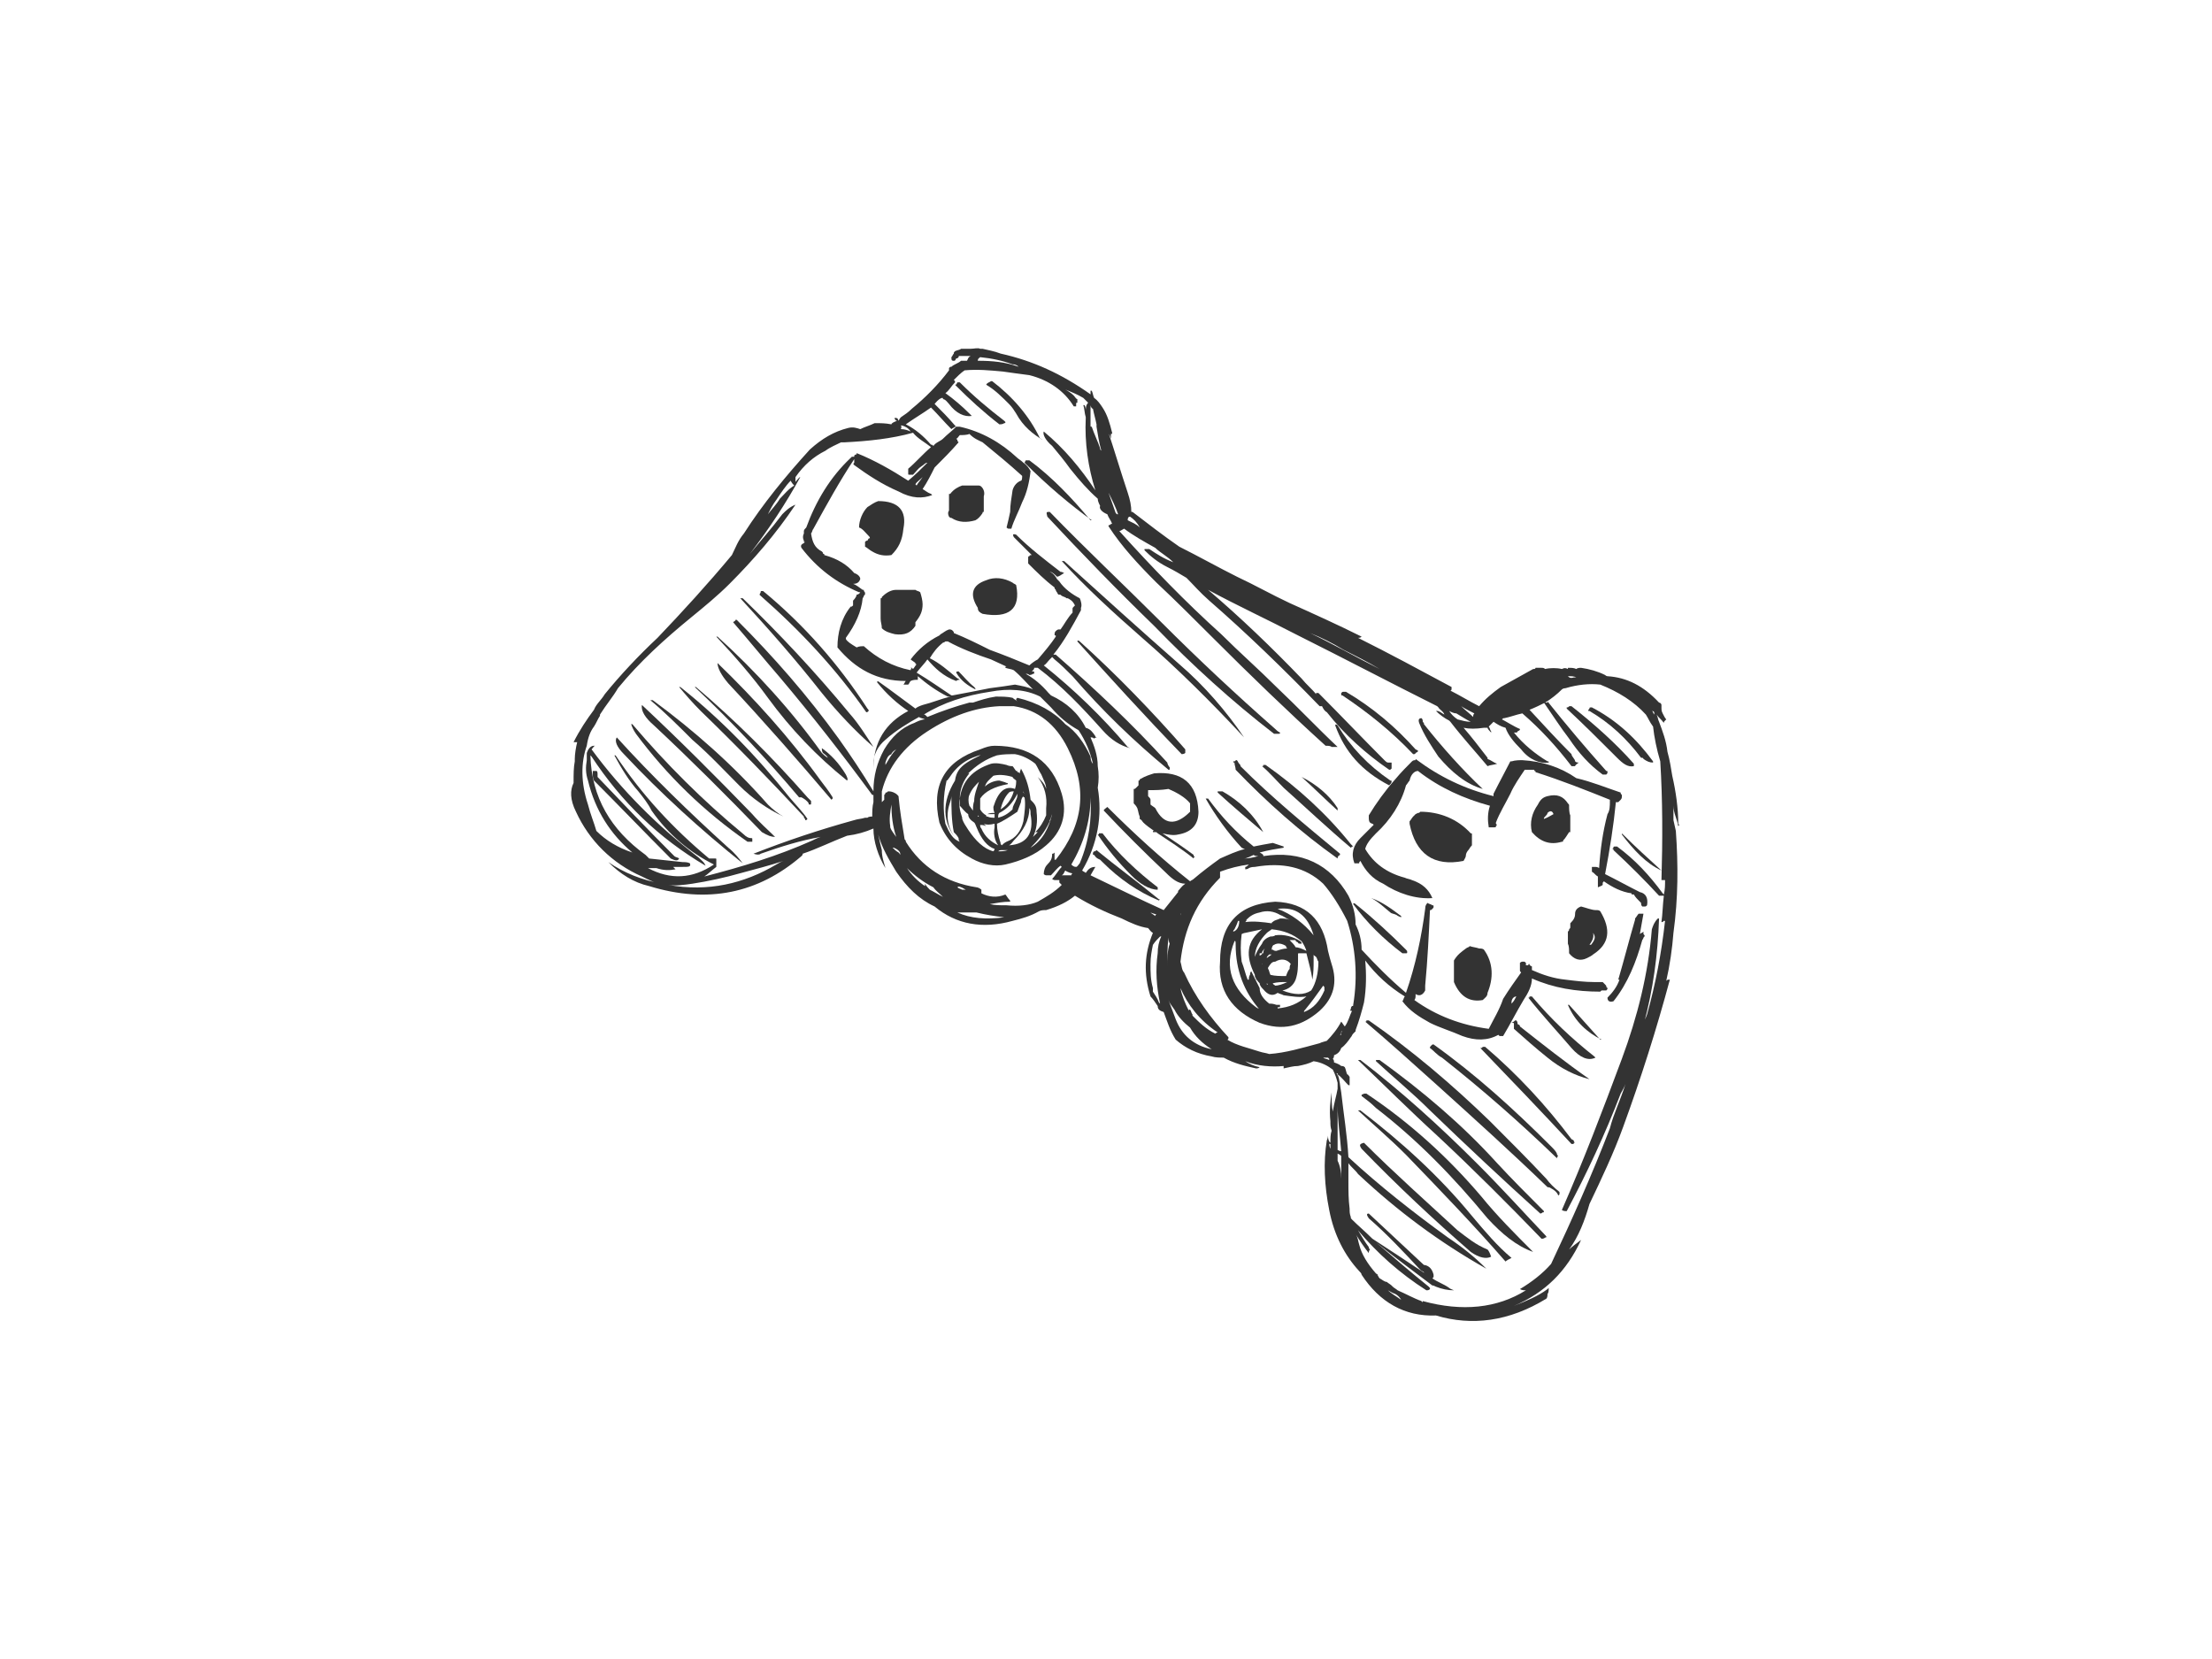 <?xml version="1.0" encoding="utf-8"?>
<!-- Generator: Adobe Illustrator 17.0.0, SVG Export Plug-In . SVG Version: 6.00 Build 0)  -->
<!DOCTYPE svg PUBLIC "-//W3C//DTD SVG 1.1//EN" "http://www.w3.org/Graphics/SVG/1.1/DTD/svg11.dtd">
<svg version="1.1" id="Layer_1" xmlns="http://www.w3.org/2000/svg" xmlns:xlink="http://www.w3.org/1999/xlink" x="0px" y="0px"
	 width="800px" height="600px" viewBox="0 0 800 600" enable-background="new 0 0 800 600" xml:space="preserve">
<g>
	<g>
		<path fill="#333333" d="M292.899,162.573c-8.674,9.545-16.916,19.52-23.856,30.365c-2.169,2.604-3.038,5.207-4.339,7.806
			c-8.676,10.413-17.785,20.39-26.896,29.933c-6.941,6.507-13.449,13.447-19.085,20.387c-1.301,2.169-3.038,3.472-3.904,5.641
			c-2.603,3.47-5.206,7.374-7.376,11.71c0.435,0,0.869,0,1.303,0c-0.434,1.735-0.868,4.338-0.868,6.073c0,0.434,0,0.434,0,0.869
			c-0.435,2.169-0.435,4.772-0.435,7.376v0.432c-1.3,2.603-1.3,6.075,0.869,10.411c4.772,10.411,13.015,18.651,23.858,23.424
			c2.604,1.301,5.205,2.604,7.374,2.604c-7.374-1.303-13.881-3.906-19.52-7.81c4.336,4.338,9.109,7.376,14.75,8.676
			c21.255,6.507,39.472,2.604,55.09-10.844c0.434-0.434,0.434-0.434,0.434-0.867c5.205-1.737,10.409-4.338,16.05-6.507
			c3.47-0.434,6.507-1.303,9.541-2.604c0,4.773,1.735,9.977,4.338,14.313c-0.434-1.735-1.301-3.902-1.301-6.505
			c-0.434-1.735-0.868-3.47-1.303-5.639c1.303,4.772,3.906,9.111,6.507,13.447c3.906,5.639,8.244,9.977,13.881,12.58
			c7.808,6.507,17.353,8.24,28.196,5.205c3.47-0.866,6.507-1.735,9.545-3.47c0.867-0.434,1.735-0.434,2.602-0.434
			c4.336-1.301,7.808-3.036,10.411-5.205c5.639,3.47,11.278,6.073,16.917,8.242c3.47,1.735,6.507,3.033,9.543,3.468
			c0.435,0.434,0.869,1.302,1.737,1.735c-3.037,7.376-3.472,14.751-0.868,22.992c0.868,0.866,1.735,2.169,2.603,3.47
			c0,1.302,0.867,1.735,2.169,2.169c1.301,3.472,2.169,6.507,4.338,9.979c3.468,3.034,7.806,5.203,13.012,6.071
			c1.301,0.434,3.036,0.434,4.338,0.434c3.904,2.169,7.806,3.036,11.71,3.904c0.435,0,0.869,0,1.303-0.434
			c-2.169-0.434-3.904-1.301-5.207-2.169c4.338,1.735,9.545,2.169,13.883,1.735c0,0.434,0,0.434,0,0.868
			c2.169-0.434,3.47-0.868,5.203-0.868c2.169-0.434,3.906-0.867,5.641-1.735c3.036,0.434,5.205,1.735,6.942,3.037
			c0.867,1.735,1.301,3.036,1.735,4.771c0,0.434,0,1.303,0,2.169c-0.434,2.604-1.303,5.207-1.735,8.244
			c-0.434-2.169-0.434-4.338-0.434-6.942c-0.434,3.036-0.869,6.507-0.434,10.409c0,1.301,0,2.169,0.434,3.47
			c-0.434,1.303-0.434,2.603-0.434,4.338c-0.435-0.432-0.435-0.432-0.435-0.432c-0.434-0.868-0.434-1.737-0.434-2.169
			c0,0,0,0.866-0.432,1.735c-1.303,7.808-0.869,16.482,0.866,25.159c1.735,9.109,5.641,16.484,10.846,22.124
			c0.435,0.434,0.869,0.868,0.869,1.3c6.505,9.977,15.616,15.182,26.892,14.75c13.015,3.904,26.462,2.169,39.91-6.075
			c0.435-0.43,0.435-1.299,0.435-1.733c0.434-0.434,0.434-1.301,0.434-2.169c-0.434,0.434-0.434,0.434-0.434,0.434
			c-3.472,2.604-7.81,4.336-12.148,6.071c11.28-4.771,19.088-12.578,24.293-23.858c-1.735,1.303-3.47,2.604-4.338,3.472
			c3.472-4.773,5.641-10.411,7.376-16.484c4.339-9.111,8.676-18.218,12.144-27.762c6.508-17.785,12.148-35.57,16.917-53.353
			c-0.865,0-0.865,0-1.299,0.432c1.299-5.639,2.167-11.712,2.601-17.353c1.735-12.578,1.735-24.725,0.867-36.871l-0.867-3.904
			c0-2.169,0-3.47,0-5.203c0,2.599,1.301,4.768,1.735,7.372c0.435-0.434,0.435-0.434,0-0.867c0-5.641-0.868-11.712-2.169-17.351
			c-0.434-2.604-0.868-5.641-1.733-8.676c-0.434-3.906-1.735-7.374-3.038-10.844c-0.434-0.868-0.434-1.737-0.866-2.603
			c0.866,1.301,1.735,1.735,2.601,3.036c0-0.432,0-0.432,0.435-0.867c0.434-0.434,0.434-0.434,0.434-0.434
			c-0.434-0.434-0.869-1.301-1.301-2.169c-0.434-0.869-0.434-1.301-0.434-2.169v-0.435c0,0,0,0,0-0.434
			c0-0.432-0.434-0.866-0.869-0.866c-5.639-6.073-11.712-9.111-18.653-9.543c0,0-0.434,0-0.868-0.434
			c-2.602-1.301-5.637-2.169-8.674-2.602c-0.435,0-1.301,0-1.735,0.433c-0.869-0.433-1.735-0.433-3.038-0.433v0.433
			c-0.867-0.433-1.301-0.433-2.169,0c-1.735-0.433-4.339-0.433-6.071,0c-0.434-0.433-0.866-0.433-1.301-0.433
			c-0.434,0-1.302,0-2.169,0c0,0.433-0.434,0.433-0.868,0.433c-3.904,2.169-7.808,4.336-11.712,6.505
			c-3.037,2.169-5.641,4.338-7.808,6.941c-3.47-1.735-6.942-3.904-10.411-5.639c0.434,0,0.434-0.434,0.434-0.868c0,0,0,0,0-0.434
			c-11.278-6.071-22.557-12.144-33.835-17.783c0.434,0,0.869,0,1.303-0.434c-8.676-4.338-17.353-8.24-26.027-12.146
			c-6.507-3.035-12.58-6.507-19.086-9.543c-6.942-3.472-13.883-7.376-20.824-10.844c-5.637-3.904-11.278-8.242-16.917-12.58
			c-0.434,0-0.434,0-0.434,0c0-2.169-0.434-4.338-1.301-6.94c-2.603-7.81-4.772-15.184-7.374-22.992c0,1.303,0.868,1.737,1.303,3.47
			v-0.869c0-0.434,0-0.434,0-0.864c0.43,0,0.43,0,0.43-0.434c-0.865-3.472-1.733-6.507-3.468-9.111
			c-0.868-1.3-1.735-2.603-3.038-3.469c-0.432-0.869-0.432-1.737-0.866-2.604h-0.434c0,0.434,0,0.867,0,1.301
			c-10.411-7.374-20.821-12.144-32.535-14.748c-2.169-0.868-4.77-1.3-6.505-1.735h-0.434h-0.434c-0.866-0.434-2.169,0-3.47,0
			c-0.868,0-1.301,0-2.169,0c-0.434,0-0.868,0-1.301,0c-0.434,0.435-1.302,0.435-2.169,0.867c-0.434,0.434-0.434,0.434-0.434,0.868
			c-0.434,0.435-0.434,0.869-0.869,1.301v0.434c0,0.869,0.435,0.869,0.869,0.869c0.434,0,0.434,0,0.866-0.869
			c0.435,0,0.435,0,0.869-0.434c0-0.432,0-0.432,0.434-0.432c0.867,0,2.603,0,3.904,0c-0.868,0.432-0.868,0.866-1.301,1.735
			c-0.434,0-0.434,0-0.868,0c-0.434,0-0.868,0-1.301,0c-0.868,0.866-2.603,1.301-3.472,2.169c-0.434,0-0.434,0-0.866,0.434
			c0,0.43,0,0.43,0,0.865c-3.906,5.207-8.674,9.979-13.447,13.883c-1.303,1.3-2.603,2.169-3.904,3.035
			c-0.434,0.435-0.434,0.435-0.868,1.303c-0.435-0.868-0.435-0.868-0.435-0.868c-1.3-0.435-1.3,0-0.434,0.868h0.434
			c-1.3,0.434-2.169,0.867-2.169,1.301c-2.169-0.434-3.904-0.434-6.073-0.434c-1.733,0.868-3.468,1.302-5.205,2.169
			c-1.301-0.432-2.602-0.867-4.338-0.432C301.575,156.068,297.237,158.669,292.899,162.573z M286.828,175.154l0.432,0.434
			c-2.169,1.301-3.47,3.038-5.205,4.771c-1.302,2.169-3.037,3.904-4.338,5.639c0.866-1.735,1.735-3.47,3.036-5.205
			c1.736-2.601,3.471-5.205,5.206-6.94C285.959,173.853,286.394,174.719,286.828,175.154z M289.429,172.55
			c-0.432,0-1.3,1.302-1.735,1.737v-0.435c0,0,0,0,0-0.868c0-0.434,0-0.434,0-0.434c3.038-4.338,6.505-7.374,10.844-9.543
			c1.735-1.302,3.904-2.169,5.641-3.037c0.432,0,0.866,0,1.3,0c8.676-0.435,16.917-1.301,24.727-3.468
			c1.735,2.167,4.338,3.468,6.505,5.203c-3.036,2.603-5.639,5.641-8.242,7.81c0,0.434,0,0.434,0,0.866c0,0.435,0,0.435,0,0.869
			c0,0.434,0,0.434,0.435,0.434c0.434,0,0.868,0,1.302,0c1.301-1.303,1.735-2.169,3.036-3.037c0.869-0.435,1.303-1.301,2.167-1.301
			c-2.167,2.169-4.336,4.338-6.94,6.507c-6.073-3.904-12.146-7.376-18.651-9.979v0.434c0,0-0.434,0-0.869,0.434v0.435
			c-0.432,0-0.432,0-0.866,0l-0.434,0.434c-7.376,6.94-12.58,15.614-16.052,25.159c-0.43,0.434-0.865,0.868-0.865,1.301
			c0,0.434,0,0.434,0,0.868c-0.434,0.869-0.434,1.735,0,2.604c0,0,0,0,0,0.434c0.434,0,0.434,0,0,0.432
			c-0.868,0.434-1.303,0.869-0.868,1.737c5.639,7.372,12.578,12.578,20.822,16.048h0.432c-0.432,0.869-1.301,0.869-1.301,0.869
			c0,0.434-0.434,1.3-1.301,2.169l0,0c0,0.434,0,1.301,0,1.735c-0.434,0.434-0.434,0.434-0.868,0.434
			c-3.47,4.338-4.773,9.541-4.773,14.747c6.508,7.808,14.315,12.144,24.727,12.144c-0.434,0.434-0.434,0.869-0.869,1.303
			c0.435,0,0.869,0,1.303,0c0.432,0,0.432,0,0.432,0c0.435-0.434,0.435-0.868,0.869-1.303c0.868-0.432,1.735-0.432,2.603-0.432
			c0-0.434,0-0.434,0-0.868c0-0.433,0-0.433,0-0.433c3.034,2.602,6.505,5.205,10.844,7.374c0.434,0,0.434,0,0.866,0
			c-3.47,0.867-6.505,2.169-9.975,3.036c-1.3,0.434-2.169,0.869-2.603,1.303c-4.773-3.472-8.676-6.507-13.014-9.545
			c-0.435-0.434-0.867-0.434-0.867,0c3.47,4.338,7.374,7.81,11.278,10.411c-8.242,4.338-12.58,11.278-12.58,20.823
			c0-0.434,0-1.303,0-1.735c0-3.472,1.735-6.507,4.338-8.674c3.904-3.472,8.242-6.075,12.148-8.244
			c0.432,0.434,1.3,0.434,2.169,0.868c-1.303,0-3.038,0.868-3.906,1.301c-4.771,1.737-8.242,5.207-10.845,9.543
			c-2.602,4.773-3.904,9.545-3.904,15.184c-3.902-6.507-8.24-13.015-12.578-19.086c-11.28-15.618-23.424-29.499-36.871-42.944
			h-0.434c0,0.43-0.434,0.43-0.866,0.864c5.637,6.507,11.276,13.449,16.916,19.954c11.71,13.883,22.556,27.762,33.399,42.511h0.434
			c0,0.869,0,1.303,0,2.604c-0.434,1.733-0.434,3.47-0.434,5.205c-0.43,0-1.299,0-1.733,0.434c-0.434,0-0.866,0-0.866,0
			c-1.303,0.432-2.604,0.432-3.906,0.867c-12.58,3.472-24.29,7.376-36.438,12.148c1.303,0.432,2.169,0.432,2.603,0
			c7.376-2.603,14.315-4.772,21.689-6.075c-1.301,0.434-2.169,0.869-3.038,1.303c-12.578,5.639-25.591,9.541-39.04,13.013
			c1.303-0.868,2.603-2.169,4.338-3.472c0-0.432,0-0.432,0-0.866v-0.869c0-0.434,0-0.434,0-0.864c0-0.435,0-0.435-0.432-0.435
			c-0.434,0-1.303,0-1.737,0c-0.432,0-0.432,0-0.432,0c-13.013-10.846-24.293-22.992-33.835-37.307h-0.434
			c2.601,4.773,5.205,9.111,8.674,13.015c1.737,2.169,3.471,4.338,4.772,6.94c6.073,8.676,13.881,15.184,22.558,19.52
			c-7.81,5.205-15.616,5.639-23.858,1.3c0.867,0,1.735,0,3.036,0c2.604,0.869,4.773,0.869,6.942,0.435
			c-0.434-0.435-0.434-0.435-0.867-0.869c0.867,0,2.602,0,3.47,0c2.167,0,3.036,0,2.602-1.301c-0.868-0.434-1.733-0.434-2.602-0.434
			c-3.904-0.434-8.242-0.864-12.146-1.299c-0.435-0.434-0.869-0.868-1.303-1.302c-12.578-9.109-19.52-20.821-19.954-36.005
			c0,0,0,0,0.434,0.435c10.843,16.484,24.293,29.497,41.209,39.474c-0.434-1.303-1.735-2.167-2.603-3.036
			c-14.748-11.28-27.762-24.293-38.606-39.042c0.434-0.434,0.868-1.301,1.303-1.301h-0.435c-1.302,0-2.169,1.301-2.603,2.602
			c0,0.434,0,1.303,0,2.603c-0.434,2.604-0.434,4.773,0.434,7.376c2.604,10.844,8.242,19.52,16.048,26.027
			c-5.203-1.735-9.541-4.338-13.013-7.81c-0.867-3.036-2.169-6.073-3.036-9.541c-2.603-7.81-2.603-15.184-0.434-21.257
			c0.434-3.035,1.301-5.205,2.603-6.94c0.867-1.302,1.301-2.603,2.169-3.904v-0.434c2.169-3.472,4.772-6.507,6.507-9.545
			c7.806-9.541,16.917-17.785,26.46-25.591c4.771-3.904,9.543-7.808,13.881-12.146c8.674-8.676,16.917-18.219,23.858-28.631
			c-2.169,0.867-3.47,2.169-4.772,3.47c-3.904,5.207-7.808,9.545-11.712,14.317C278.151,191.204,284.224,182.093,289.429,172.55z
			 M294.2,191.204L294.2,191.204c4.773-8.676,9.545-17.351,14.749-25.161c0,0.434,0,1.303,0,1.303c-0.432,0.434-0.432,0.434,0,0.866
			c4.773,3.472,9.977,6.942,16.051,9.545c4.772,2.601,8.676,2.601,12.146,1.298l-0.434-0.43c-1.303-0.434-2.167-1.303-3.036-1.737
			c1.733-2.601,3.036-5.205,4.336-7.808c3.038-3.038,6.073-6.073,8.677-9.111c-0.434-0.435-0.434-0.435-0.434-0.867
			c-0.435-0.434-0.435-0.434-0.435-0.434c0.435,0,0.869-0.869,1.303-1.303c0.867,0,2.603,0,3.47-0.43
			c1.735,1.733,3.038,2.167,4.773,3.034c4.77,3.904,9.543,7.81,14.313,12.148c0,0.433,0,1.735-0.432,1.735
			c-1.302,0.435-2.603,1.735-3.037,3.47c-0.434,3.036-0.869,5.205-0.869,7.808c-0.432,2.169-0.866,3.904-1.3,5.639
			c0.434,0.434,0.434,0.434,0.868,0.434c0.432,0,0.432,0,0.867,0c0.868-3.037,2.603-6.073,3.904-9.545
			c1.737-3.468,2.603-7.372,3.037-11.278c-0.434-0.866-1.3-2.169-2.603-3.035c-0.867-0.869-1.735-1.303-2.169-1.735
			c-6.073-5.641-13.013-9.543-20.821-11.278l0,0c-0.434,0-0.868,0-1.303,0c-1.735,1.735-3.035,2.604-4.77,4.336
			c-0.869,0.866-2.604,1.301-3.47,2.603c-0.435-0.434-0.435-0.434-0.869-0.434c-2.601-3.038-5.639-5.639-9.109-7.374
			c3.036-2.169,6.073-3.904,9.109-6.073c2.602,2.604,4.771,5.207,7.374,7.808c0.435-0.432,0.869-0.432,1.303-0.867
			c0.432,0,0.432,0,0.432,0l-0.432-0.434c-2.603-3.038-4.773-5.207-7.376-7.808c0.434-0.434,1.301-1.737,2.603-2.169
			c0.435,0,0.435,0,0.435,0.432c0.866,0,1.735,1.303,2.169,1.737c2.601,3.47,5.639,4.77,8.242,4.338
			c-0.434-0.434-0.434-0.434-0.868-0.868c-2.603-2.604-5.639-5.207-8.676-7.376c1.303-0.867,2.169-2.602,3.472-3.904
			c0,0,0,0,0-0.434c-0.434-0.432-0.434-0.432-0.434-0.432c1.301-1.303,2.603-2.604,3.904-3.472c4.773-0.434,9.111,0,13.881,0.434
			c3.036,0.434,6.073,0.869,9.543,1.301c6.942,1.737,12.578,5.641,16.05,11.28c0.434,0,0.434,0,0.867,0c0-0.434,0-0.434,0-0.866
			c0-0.434,0-0.434,0.434-0.434c0-0.869,0-0.869,0-1.303c-0.434,0-0.867-0.867-1.301-1.301c-0.868-0.868-2.169-1.735-3.037-2.169
			c2.169,0.868,4.338,1.735,6.507,3.038c0.434,0.432,0.869,0.866,1.735,1.735c-0.866,0.866-0.866,2.169-0.866,3.035
			c0-0.866,0-1.301-0.434-2.169h-0.434c0.434,1.303,0.434,3.038,0.869,4.338v0.435c-0.434,8.674,0.866,17.785,3.47,26.027
			c-5.205-7.808-11.28-15.184-18.652-21.255c-0.434,0.869,0.434,3.036,3.036,5.205c2.167,2.602,4.336,5.205,6.506,8.242
			c3.471,4.338,6.507,7.808,9.979,10.843c0,0.867,0.434,1.735,0.867,2.604c-0.432,0.866,0.434,2.169,2.603,3.035
			c0.434,1.303,1.303,2.169,1.733,3.472c-0.43,0-0.43,0-0.865,0.433c-0.434,0-0.434,0-0.434,0.434
			c4.771,7.376,10.844,13.881,17.351,20.388c6.942,6.507,13.881,13.449,20.388,19.954c13.445,13.447,26.894,26.46,40.775,39.04
			c0.866,0,1.735,0,2.169,0.432c0.434,0,1.301,0,1.735,0h0.434c-7.376-6.938-14.317-14.313-22.124-21.689
			c-6.507-6.505-13.447-12.579-19.954-19.086c-13.014-11.71-25.159-24.293-36.872-37.305c0.434,0,0.868-0.433,1.735-0.867l0,0
			c3.471,2.604,7.376,4.773,11.28,6.942c1.735,1.735,4.338,3.034,6.507,5.203c-3.47-1.301-6.073-3.034-8.676-4.771
			c-0.435,0-0.435,0-1.301,0c0,0,0,0-0.434,0v0.435c2.169,2.167,4.772,4.336,8.242,6.071c2.604,1.303,4.771,2.604,6.94,3.906
			c2.604,2.602,4.773,5.205,8.242,8.242c13.447,11.71,26.896,24.725,39.908,38.171h0.867c0.434,0.869,0.868,1.735,1.737,2.169
			c6.507,8.242,14.313,15.182,22.556,20.822c0.434,0,0.434,0,0.868-0.434c0-0.434,0-1.303,0-1.735c0,0,0,0,0-0.434
			c-0.434,0-0.868,0-1.303,0c-0.432,0-0.866-0.434-1.3-0.869c-8.24-8.24-15.616-16.048-23.858-24.292c-0.434,0-0.868,0-0.868,0
			v0.434c-1.301-1.735-3.47-3.47-5.205-5.639c-10.843-11.278-22.121-22.121-33.835-32.098c10.413,5.639,21.689,10.845,32.532,16.482
			c17.353,8.676,33.837,17.351,50.32,25.593c0.435,0.435,0.435,0.435,0.435,0.435c0.434,0.868,1.735,1.3,2.169,2.603
			c-0.869-0.434-1.735-1.303-2.604-1.303c-0.434,0-0.434,0-0.434,0c1.303,1.303,3.038,2.604,4.773,3.472c0,0,0,0,0.434,0.434
			c4.338,5.639,9.111,10.844,13.447,16.049c0.866-0.435,2.169-0.435,3.47-0.867c-1.301-0.434-2.169-1.303-3.47-1.737v-0.432
			c-3.036-3.906-5.639-7.374-8.674-10.843c2.169,0.432,4.338,0.432,7.372,0c0.434,0,0.868,0,1.303,0c0,0.432,0.866,1.3,1.3,1.735
			v-0.435c-0.434-0.434-0.434-1.3-0.866-1.735c0.432-0.434,1.301-1.302,1.735-1.735c1.301,0.867,2.603,1.735,4.338,2.169
			c0.867,2.601,3.036,5.203,5.639,7.806c3.038,3.904,6.942,5.207,9.979,4.773c0-0.434,0-0.434-0.434-0.434
			c-4.338-2.604-8.677-6.073-12.148-10.409h0.434c0.434,0,0.869,0,0.869-0.435c0.866-0.434,0.866-0.434,0.866-0.868
			c-2.169-0.867-4.771-2.602-6.507-3.47c0.434-0.434,0.434-0.434,0.868-0.434c2.169-0.434,4.338-1.301,6.508-1.735
			c6.507,5.639,12.144,11.712,17.785,19.086c0,0,0.866,0,1.3,0c0-0.435,0.869-0.867,1.303-1.301c-0.434,0-0.868,0-1.303-0.434
			c0-0.869-1.3-1.735-1.3-2.604c-5.207-5.203-9.977-10.409-15.182-16.048c2.169-0.868,3.904-1.737,5.639-2.603
			c2.167-1.303,4.336-3.038,6.071-4.773c0.434-0.434,1.302-0.434,1.302-0.434c4.338-1.301,8.677-1.735,12.58-1.301
			c6.505,2.603,12.144,6.073,16.483,10.846c0.868,1.301,1.302,2.603,2.603,4.338c0.434,3.904,1.303,8.24,2.604,12.579
			c0.868,13.883,0.868,28.631,0.434,42.944c0.434,0,0.866,0,1.301,0c0,1.735,0,3.472-0.435,5.207c0,0,0,0-0.432-0.434
			c-4.773-6.507-9.979-12.144-16.486-16.917H584.4c-0.865,0-0.865,0-0.865,0.434l-0.434,0.432c0.434,0,0.434,0,0.434,0.435
			c6.071,5.639,11.278,10.843,16.482,16.484c0.435,0,0.869,0,1.303,0h0.432c-0.432,3.47-0.432,6.507-0.866,9.543
			c0.434,0,0.434,0,0.866-0.434h0.435c-1.301,11.712-3.47,22.992-6.507,33.835c-0.434,1.301-1.301,2.604-1.301,3.904
			c3.47-12.578,5.205-25.593,5.639-38.605h-0.434c-1.301,1.3-1.735,2.603-2.169,3.902c-1.301,16.052-5.205,31.666-10.846,46.848
			c-6.938,18.656-13.879,36.873-21.689,54.658c0.434,0.434,1.302,0.434,1.737,0.434c7.374-13.881,13.879-27.762,19.52-42.51
			c0.432-0.868,1.3-2.169,1.735-3.472c-1.735,5.641-4.336,10.844-5.639,16.05c-6.507,16.917-13.881,33.401-21.256,49.017
			c-3.034,3.472-6.94,6.507-11.278,9.111c0.869,0.434,1.303,0.434,2.169,0.434c-10.411,6.505-22.99,7.806-37.305,3.902v0.434
			c-0.434-0.434-0.434-0.434-0.866-0.434h0.432c-2.601-0.869-5.639-2.602-8.674-3.902c-0.434-0.434-1.302-0.868-1.735-1.302
			l-0.434-0.432c-0.434-0.434-1.303-0.868-1.735-1.302c-0.868,0-1.737-0.867-2.603-1.301c-0.434-0.434-0.434-0.868-0.869-1.303
			c0.434,0,0.434,0,0.869,0.435c-0.434-0.435-1.303-0.867-1.303-0.867c-3.036-3.472-5.203-6.942-6.071-10.413
			c-0.434-1.301-0.434-2.601-1.3-3.904c1.3,2.169,3.033,4.773,4.77,6.942c0-0.434,0-0.869,0.433-1.301
			c-0.433-0.434-0.433-0.434-0.433-0.868c-1.302-1.735-2.601-3.904-3.904-6.071c6.94,8.24,15.182,15.616,24.727,21.689
			c0.434,0,0.868,0,1.299-0.434c0-0.434,0-0.434-0.43-0.868c-6.507-5.205-13.015-10.845-19.09-16.05
			c6.507,5.205,13.449,10.411,20.388,15.618c0.435,0,0.435,0,1.301,0.432c2.169,0.868,4.338,1.302,6.507,1.302
			c-0.867-0.434-1.301-0.434-1.735-0.868c-1.735-1.301-4.338-2.169-6.073-3.47c0.435-0.434,0.435-0.434,0.435-0.434
			c0-0.434,0-0.434,0-0.869c-0.435-1.735-1.303-3.035-3.036-3.47c-0.434,0-0.434,0-0.869-0.434
			c-6.505-6.073-13.012-12.144-19.52-18.217c-0.868,0-0.868,0.432,0,1.735c6.507,5.637,12.58,12.144,18.654,18.651
			c0.432,0.435,0.866,0.435,1.301,0.869c0,0.434,0,0.434,0.434,0.434c-6.507-4.338-13.014-8.676-19.088-12.582
			c-2.603-2.6-5.205-4.769-7.374-6.938c-0.432-0.434-0.432-0.434-0.432-0.869c-0.435-1.3-0.435-1.734-0.435-3.037
			c-0.434-3.47-0.434-6.507-0.434-9.543c0,0.435,0,0.435,0,0.867c0-0.432,0-0.432,0-0.867c0-2.169,0-4.77,0-6.94
			c0.869,1.301,2.604,2.604,3.47,3.904c14.315,13.447,29.497,24.725,46.414,34.267c-4.336-4.338-8.674-7.808-13.881-11.278
			c-12.579-9.109-24.725-18.654-36.003-29.063c-0.434-7.808-1.735-15.618-2.603-23.424c-0.435-2.169-0.435-4.338-1.301-6.507l0,0
			c0,0.435,0,0.867,0,1.301c0-0.866,0-1.301-0.434-1.735c0.434,0,0.434,0,0.434,0.434c1.301,0.867,2.603,2.604,3.904,3.904
			c0.434,0,0.434,0,0.434,0c0-0.435,0-0.435,0-0.869c0,0,0-0.866,0-1.301c0-0.434,0-0.434,0-0.868
			c-0.434-0.432-0.434-0.867-0.868-0.867c-0.434-0.868-0.434-1.735-0.867-2.603c-0.434-0.434-0.868-0.434-1.302-0.434
			c-0.435-0.434-1.301-0.867-2.604-1.301c0-0.434,0-0.868-0.432-1.303c0.432-0.432,0.432-0.866,0.432-1.3
			c1.303-0.435,2.169-1.301,2.604-2.604c1.302-0.865,2.603-2.601,3.472-3.902c0.432-0.434,0.432-0.869,0.866-1.301
			c0.434-0.434,0.434-0.434,0.869-0.868l0,0c0,0,0,0,0-0.434c1.3-3.47,2.169-6.507,3.033-9.977
			c0.869-5.205,0.869-10.409,0.435-15.182c3.904,5.205,8.676,9.543,14.317,13.013c-0.435,0.434-0.435,1.3-0.869,1.735
			c2.604,3.47,6.073,5.639,9.975,7.808c3.472,1.737,7.81,3.038,11.714,4.773c4.773,1.735,9.109,1.735,13.013-0.435
			c0,0,0,0,0.434,0.435c0.434,0,0.867,0,1.301,0c2.603-4.338,4.772-8.676,7.376-13.015c1.735-2.603,3.036-5.203,3.036-7.806
			c7.808,3.47,16.05,4.771,24.726,4.771l0.435-0.432c0.434,0,1.299,0,1.733,0c0.434-0.434,0.434-0.434,0.434-0.868
			c0,0,0,0-0.434-0.434c0-0.432,0-0.432-0.434-0.867c-0.435-0.434-0.435-0.434-0.865-0.868c-0.869,0-1.303,0-2.604,0h-0.434
			c-3.47,0-6.942-0.435-10.411-0.867c-4.338-0.434-8.24-1.737-12.146-3.472c0,0,0-0.866,0-1.301
			c-0.867-0.434-0.867-0.434-0.867-0.868c-0.434,0-0.434,0-0.434,0.434c-0.434,0-0.434,0-0.869,0c0-0.434,0-0.434,0-0.868
			c-0.432-0.432-0.432-0.432-0.866-0.432h-0.434c0,0-0.435,0-0.869,0.432v0.434c0,1.303,0,2.169,0,2.169
			c0,0.434,0,0.434,0.434,0.869c-2.169,3.035-4.338,6.073-6.507,9.541c-1.301,3.906-3.47,7.376-5.205,10.846
			c-9.977-1.301-19.088-4.771-26.894-10.411c0.434-0.434,0.434-1.3,0.434-1.3v-0.869c1.301,0.869,2.601,0.434,3.47-1.299
			c0-0.434,0-0.868,0-1.735c0.868-9.111,1.302-18.221,1.733-27.33c0.434,0,0.434,0,0.868-0.434c0.435-0.432,0.435-0.432,0.435-0.867
			c0-0.434,0-0.434-0.435-0.434c-0.434-0.434-1.299-0.434-1.733-0.868c-0.434,0.434-0.868,0.868-0.868,2.169
			c-1.303,9.977-3.47,20.388-6.942,30.363c-5.639-4.769-10.846-9.975-16.048-15.614c0-3.472-0.869-6.507-2.169-9.109
			c0-3.472-0.869-6.942-2.604-10.411c-6.507-11.28-16.918-16.484-30.8-14.315c0-0.434,0-0.434,0-0.434
			c-0.434-0.432-0.434-0.432-1.301-0.867c3.036-0.868,6.073-1.303,8.676-1.735c0-0.434,0-0.434,0-0.434
			c-1.303-0.434-2.604-0.869-3.904-1.303c-2.604,0.434-4.773,0.869-6.942,1.303c-6.505-5.207-11.712-10.845-16.484-17.351h-0.867
			c3.47,6.071,7.808,12.144,13.015,17.785c0.865,0.432,0.865,0.432,1.299,0.432c-3.468,0.869-6.071,2.169-9.109,3.472
			c-3.036,2.167-6.507,4.771-9.543,7.372c-0.435,0.434-0.869,0.434-1.303,0.868c-10.409-8.24-20.387-17.351-29.929-26.896l0,0
			c-0.434,0.434-1.301,0.868-1.301,1.303c7.372,7.808,14.748,15.184,22.556,22.555c2.169,2.169,4.336,3.906,6.94,3.906
			c-1.301,0.866-1.735,1.735-2.603,2.601c0,0.434,0,0.434,0,0.434c-1.733,2.169-3.468,4.338-5.203,6.507l0,0
			c-8.676-3.904-17.353-8.242-26.461-12.58c0.434-0.869,1.3-2.169,1.735-3.038c-1.735,0-2.604,0.869-3.47,2.169
			c-0.434-0.432-0.869-0.432-1.303-0.866c5.641-9.543,7.376-19.954,5.641-29.929c0.434-2.604,0.434-5.207,0-7.81
			c0-3.904-1.303-7.374-2.603-10.409c0.434,0,0.868,0,1.3,0.434c0.435-0.434,0.869-0.434,1.303-0.434c-0.434,0-0.868,0-0.868-0.434
			c-0.867-1.3-1.735-2.603-3.47-3.035c-2.604-5.207-6.942-9.111-12.579-11.714c-0.434-0.434-0.434-0.434-0.868-0.868
			c-2.603-3.036-5.207-5.205-8.242-6.938c0.435,0,0.867,0,1.301,0.432c0,0,0.869,0,1.303-0.432c0.432,0,0.432,0,0.432-0.435
			c0-0.434,0-0.434-0.432-0.434h-0.434c0.434-0.434,0.434-0.434,0.434-0.434c0.432-0.434,0.432-0.434,0.432-0.867
			c0.434,0,1.303,0,1.303,0c8.674,6.505,16.048,14.314,23.424,22.556c3.038,3.472,6.505,5.639,9.975,6.505l-0.867-0.434
			c-9.109-10.843-19.52-20.821-30.363-29.495c0.867-0.434,1.301-1.301,2.169-2.169c0.434-0.434,0.434-0.434,0.867-0.869
			c0.434,0.434,0.434,0.434,0.868,0.869c2.167,1.735,4.336,3.904,6.505,6.073c10.845,12.578,22.123,23.422,34.703,33.835
			c0.435,0,0.435,0,0.435-0.434v-0.434c-0.435-0.434-0.869-1.301-0.869-1.735c-12.58-13.881-26.462-26.896-40.341-39.04h-0.868
			c3.902-4.773,6.94-10.411,9.977-16.05c0-0.434,0-0.434,0-0.867c0.432-0.868,0-2.603-0.435-3.472l0,0
			c-2.603-1.3-5.641-3.47-7.376-6.073c-0.434-0.434-0.434-0.434-0.864-0.868c-0.435-0.867-1.303-2.169-2.604-2.601
			c0.867,0,1.735,0.867,2.604,1.735c0.864,0,1.733-0.868,2.599-1.303c-0.866-0.432-0.866-0.432-1.3-0.432
			c-5.637-4.338-11.278-8.674-16.05-13.447c-1.301-0.434-1.301,0-0.867,0.867c2.169,2.169,4.338,4.338,6.507,6.505
			c-0.435,0-0.869,0-0.869,0.434c-0.434,0-0.434,0-0.434,0.868c0,0,0,0.435,0,0.867c0,0.434,0,0.434,0,0.868
			c3.038,3.038,6.075,6.073,9.545,8.676c0,0.434,0,0.434,0.434,0.869c0,0,0,0.432,0.435,0.866c0.43,0.869,0.43,0.869,0.864,0.869
			c0.435,0,0.435,0,0.869,0.434c0.866,0.432,1.301,0.432,1.735,0.866c0.434,0,0.434,0,0.434,0c1.735,0.869,2.169,1.735,2.603,2.604
			c-0.434,0.434-0.434,0.434-0.434,0.434c-0.434,0.434-0.434,0.434-0.434,0.867c0,0.434,0,0.868,0,1.302
			c-1.735,1.735-3.038,4.336-4.338,6.071c-0.435,0-0.435,0-0.869,0c-0.865,0.434-1.299,0.868-1.299,1.735
			c0,0.434,0,0.434,0.434,0.434v0.434c-1.735,2.604-3.904,5.205-6.507,8.242c-0.869,0.434-2.169,1.301-3.038,2.169
			c-5.205-2.169-9.543-3.904-14.313-5.639c-4.338-2.169-8.676-4.338-13.015-6.075c0-0.433,0-0.433-0.434-0.867
			c-0.435-0.434-0.869-0.434-1.301-0.434c-1.303,0.434-2.169,1.301-3.038,1.735l-0.434,0.434c-4.338,2.169-7.806,5.207-10.409,8.676
			c0.434,0.434,1.301,0.868,1.735,1.301c0,0.434,0,0.434,0.434,0.434c-0.434,0.434-0.868,1.302-1.301,1.735l-0.434-0.433h-0.434
			c0,0,0,0,0.434,0.433c-0.434,0-0.434,0-0.434,0.434c-6.507-1.301-12.146-4.338-16.917-8.676c-0.868,0-1.735,0-2.603,0.434
			c-2.169-1.3-3.47-2.169-3.904-3.037v-0.433c3.47-4.772,5.639-9.543,6.073-14.315c0.434-0.434,0.434-1.3,0.869-1.3
			c0-0.869,0-0.869-0.435-1.303c0-0.432,0-0.432,0-0.432c-0.434,0-0.434,0-0.868,0c0.434,0,0.434,0,0.434,0
			c-1.301-0.869-2.169-1.737-3.47-2.169c1.301,0,2.169-0.434,2.602-1.737c0-0.867-0.867-1.735-2.169-2.169
			c-2.601-3.035-6.073-5.205-10.846-6.507c0-0.431,0-0.431-0.432-0.431c0-0.434,0-0.434-0.434-0.868
			c-2.604-1.301-3.472-3.47-3.904-6.507C293.766,192.505,293.766,191.638,294.2,191.204z M241.713,320.036
			c2.603,0.434,5.641,0,8.674-0.432c5.641-0.869,11.714-2.169,17.787-3.906c4.771-1.3,9.977-2.601,15.182-4.338
			c-1.301,0.434-1.735,0.868-2.603,1.303C269.043,319.604,256.028,322.639,241.713,320.036z M498.946,241.956
			c-8.674-4.338-16.917-9.109-25.161-13.015c4.338,1.737,7.81,3.471,12.148,6.075C490.272,237.185,494.608,239.354,498.946,241.956z
			 M570.087,244.991c-0.435,0-0.435,0-0.869,0c-1.301,0.434-1.735,0-2.169-0.433C568.352,244.559,569.218,244.559,570.087,244.991z
			 M394.405,146.523c0,0.434,0.434,1.303,0.868,1.303c0.432,2.169,0.867,3.47,1.301,5.639c0,0.434,0,0.434,0,0.868
			c0.434,2.604,0.868,5.637,1.735,8.674c-0.434-0.434-0.434-0.434-0.434-0.868c-0.867-2.604-2.169-5.203-3.036-7.806
			c-0.434,0-0.434,0-0.434-0.434C394.405,151.296,394.405,149.126,394.405,146.523z M366.209,131.776c0.434,0,1.301,0,2.169,0.868
			c-4.773-1.735-9.545-2.169-14.747-2.169c0-0.869,0.434-0.869,0.866-1.303C358.833,129.606,362.739,130.475,366.209,131.776z
			 M325.868,154.767c0.432-0.434,0.432-0.434,0-0.434c0-0.434,0-0.434,0-0.434s0,0,0.432,0c1.303,0.434,2.169,0.869,3.038,2.169
			c-0.869-0.434-2.169-0.868-3.47-0.868V154.767z M331.507,175.588c-0.434-0.434-0.434-0.434-0.434-0.434
			c0.434-0.866,1.303-1.301,2.603-2.603C332.807,173.853,331.941,174.719,331.507,175.588z M331.507,243.258
			c1.301-1.735,3.038-3.471,3.902-4.772c2.604,3.037,5.641,6.073,10.411,7.806c0.435-0.432,0.869-0.432,1.303-0.432
			c-0.434-0.434-0.868-0.434-1.303-0.868c-3.035-2.602-6.073-5.205-9.543-6.94c1.303-2.169,2.603-3.904,4.773-5.639
			c0,0,0.432,0,0.866-0.434c0.434,0,0.434,0,0.869,0c4.772,2.604,10.411,4.773,15.618,6.507c1.733,0.868,3.902,1.735,5.637,2.603
			c-0.434,0-0.434,0-0.434,0.434c-0.434,0-0.434,0,0,0c1.303,0.433,2.169,0.433,3.038,0.867c2.603,2.169,4.773,4.771,6.942,6.94
			c-1.737-0.868-4.338-1.301-6.507-1.735c-2.603,0.434-5.641,0.867-9.109,1.301c-4.338,0.868-8.676,1.735-13.449,2.603h-0.435
			C340.181,248.895,335.843,245.86,331.507,243.258z M404.38,185.997c-0.432,0-0.432,0-0.866-0.434
			c-0.869-2.601-1.733-4.771-2.602-7.372C402.211,180.792,403.514,183.394,404.38,185.997z M412.19,190.77
			c-1.303-1.301-2.604-1.735-4.338-2.603c0-0.435,0-1.301,0.867-1.301C410.021,187.732,411.321,189.035,412.19,190.77z
			 M376.185,251.933c1.303,1.301,2.604,2.604,3.906,3.904c3.034,3.47,6.071,6.073,9.975,8.242c2.604,3.902,4.338,8.24,5.207,12.146
			c-0.434-0.434-0.868-1.303-0.868-2.603c-2.169-4.773-5.207-9.109-9.111-11.712c-3.902-4.338-9.975-7.808-17.351-9.543
			l-0.434,0.432c0,0.434,0,0.434,0.434,0.868c-0.434-0.434-1.301-0.868-1.735-1.3c-1.735-0.435-3.904-0.435-6.073-0.435
			c-3.035,0.435-5.639,1.301-8.24,2.169c-0.435,0-0.869,0-1.303,0c-4.773,1.3-9.977,3.035-15.184,5.205l-0.434-0.433
			c-0.43-0.434-0.43-0.434-0.864-0.434c6.94-4.338,15.182-6.942,23.858-8.242C364.908,248.895,370.981,249.329,376.185,251.933z
			 M381.392,310.929c0-0.435,0-1.303,0-2.169v-0.434c-0.434,0.434-0.434,0.434-0.868,0.434c0,1.735-0.432,2.599-1.735,3.902
			c-0.867,0.866-1.301,2.169-1.301,3.47c0.434,0.434,0.867,0.434,0.867,0.434c0.434,0,1.302,0,1.736,0
			c1.301-1.301,2.169-2.604,3.468-3.47c0,0,0,0,0.434,0.432c-1.303,1.303-2.167,3.038-3.47,4.338
			c0.434,0.434,0.868,0.434,1.302,0.434c0,0,0.435,0,0.865,0h0.434c0,0.434,0,0.434,0,0.868l0.435,0.435h-0.435h0.435l0.434,0.432
			c-2.602,2.603-5.639,4.338-8.674,6.075c-3.038,1.301-6.942,1.735-11.28,1.301h-0.434c-1.735,0-3.904,0-5.637-0.434
			c2.602-0.434,4.771-0.867,7.372-0.867c0-0.434,0-0.434-0.432-0.868c-0.434-0.434-0.868-1.301-1.303-1.735
			c-3.035,1.301-6.071,0.866-8.674-0.434c0-0.435,0-0.435,0-0.435c0-0.434,0-0.434,0-0.866c-0.434-0.434-1.3-0.869-1.735-0.869
			c-11.28-1.735-19.954-7.376-25.593-16.482c0-0.434,0-0.434-0.434-0.868c-0.869-5.207-1.735-10.411-2.169-15.182
			c0-0.434,0-0.434-0.435-0.869c-0.866-0.866-2.169-1.3-3.035-1.3c-0.435,0-0.435,0-0.869,0.434h-0.434c0,0.434,0,0.434-0.434,0.866
			v0.435c0,0.434,0,0.434,0,0.434c0,0.434,0,0.434,0,0.868c-0.433,0.432-0.433,0.432-0.867,0.867c0,0.434,0,0.434,0,0.868
			c0-1.735,0-3.037,0-4.772c2.169-8.676,7.808-16.052,16.482-21.689c8.676-5.639,17.353-8.676,26.027-9.111c1.735,0,3.472,0,5.207,0
			c8.677,1.303,15.184,6.507,19.52,15.182c7.374,14.749,5.639,27.762-4.336,40.345H381.392z M385.294,314.831
			c0.434,0.434,0.868,0.434,1.735,0.866c0.434,0,0.434,0,0.868,0.435c-0.434,0-0.434,0-0.434,0.434c-1.301,0-2.169,0-3.47,0
			C384.86,316.132,384.86,315.265,385.294,314.831z M390.501,312.227c-0.434,0.435-0.868,1.301-1.302,1.301
			c-0.867,0-1.301-0.432-1.735-0.866c4.338-7.374,6.942-15.616,6.942-24.29C394.839,296.177,393.97,303.987,390.501,312.227z
			 M450.361,314.397c0,0,0.869,0,1.303-0.435c0.866-0.434,1.735-0.434,2.169-0.434c9.977-1.735,18.217,0,24.725,6.075
			c3.038,3.47,6.073,8.242,8.677,13.447c3.038,9.543,3.904,19.954,2.169,30.363c0,0.435,0,0.435-0.434,0.435
			c-0.432,0.434-0.432,0.868-0.432,1.302c-0.435,0-0.435,0,0,0.433h0.432c-0.867,1.737-1.301,3.906-2.602,5.641
			c-0.434-0.435-0.868-1.303-1.302-1.735c-1.301,2.601-3.47,5.205-5.205,6.94c-1.303,0.434-1.737,0.434-2.604,0.868
			c-6.507,1.733-12.146,3.468-18.219,3.902c-1.301-0.434-2.169-0.434-3.47-0.866c-3.904-1.303-8.24-2.167-11.712-4.336
			c0.435,0,0.435-0.434,0.435-0.868c-6.508-6.942-12.146-14.749-16.052-23.424c-0.867-0.869-0.867-2.604-1.301-3.904
			c1.301-11.714,5.639-21.689,14.315-30.365c0-0.434,0-0.434,0-0.868c0,0,0-0.869,0-1.301c3.472-1.303,6.942-2.169,10.411-2.603
			c-0.434,0.434-0.869,0.866-1.303,0.866C450.361,313.962,450.361,313.962,450.361,314.397z M417.829,331.315
			c-0.434-0.434-1.301-0.866-1.735-1.301c0.868,0.435,1.735,0.435,2.169,0.867C417.829,330.881,417.829,330.881,417.829,331.315z
			 M419.564,338.689h0.434c-0.867,1.735-1.301,3.904-1.301,6.073c-0.868,6.073-0.434,12.146,0.867,18.219
			c-0.432-0.434-0.432-0.434-0.432-0.434c-0.434-1.303-1.302-2.604-2.169-3.904c0-0.432,0-1.301,0-1.301
			c-0.868-3.036-0.868-5.639-0.868-8.676c0-2.603,0.434-4.773,0.868-6.942C417.829,340.424,418.697,339.556,419.564,338.689z
			 M422.601,339.124c0,0.432,0,1.3,0.435,2.169c-0.869,2.601-0.869,5.639-0.869,8.242
			C422.167,346.063,422.167,342.593,422.601,339.124z M426.938,330.449c0.434,0,0.434,0,0.434-0.435
			c-0.434,0.435-0.434,0.867-0.434,1.301C426.938,330.881,426.938,330.881,426.938,330.449z M324.131,271.018
			c-1.735,1.735-2.601,3.47-3.904,5.639c0-0.432,0-0.866,0-0.866c0.434-1.303,0.868-2.604,2.169-3.038
			C322.396,272.319,323.265,271.453,324.131,271.018z M322.396,290.975C322.396,290.54,322.396,290.54,322.396,290.975
			c0,3.902,0.434,7.806,1.735,11.71c-0.866-1.301-1.735-2.169-2.169-3.47v-0.434C321.53,296.177,321.962,293.576,322.396,290.975z
			 M325,308.326c-0.869-0.434-1.735-1.303-2.169-1.735h0.435c2.169,0.867,2.603,2.169,2.169,2.602
			C325.434,308.76,325.434,308.76,325,308.326z M334.544,319.604c0,0.432,0,0.432,0,0.866c-2.604-1.735-4.773-3.904-6.507-6.507
			c2.602,2.604,6.073,5.207,9.543,6.942c0.866,1.301,2.167,2.169,3.47,3.47c-1.737-0.866-3.038-1.735-4.773-2.601
			C335.843,321.338,334.975,320.47,334.544,319.604z M347.989,321.773c-0.867-0.434-1.301-0.434-1.735-0.869
			c0.434-0.434,0.868-0.434,3.037,0.869C348.858,321.773,348.423,321.773,347.989,321.773z M346.254,330.015
			c2.169,0,4.338,0,6.941,0c3.47,0.867,6.505,1.301,9.975,1.735C356.665,332.618,351.027,332.184,346.254,330.015z M430.407,365.151
			h-0.432v0.433c-1.303-2.602-2.604-5.639-3.038-8.24c2.603,6.071,6.942,11.712,13.449,16.05c0,0-0.434,0-0.868,0.434
			c-3.47-1.737-5.639-3.906-8.242-6.507c0-0.434,0-0.434,0-0.434C430.841,366.451,430.841,365.583,430.407,365.151z M424.77,365.151
			c1.299,2.602,3.468,4.771,5.637,6.507c1.737,3.036,4.338,5.639,7.81,7.806c-6.507-1.299-10.845-5.205-13.012-10.843
			c-0.869-2.169-1.735-4.772-2.604-6.942C423.036,362.982,423.902,363.848,424.77,365.151z M598.283,257.572
			c0,0.434,0,0.434,0,0.868c-0.434-0.434-0.434-1.303-0.868-1.303C597.849,257.137,597.849,257.137,598.283,257.572z
			 M533.216,258.006c-0.434,0.434-0.434,0.868-0.434,1.301c-1.301-1.301-3.036-2.602-4.338-3.904
			C529.746,256.271,531.481,257.137,533.216,258.006z M524.105,257.137c0.868,0.435,1.735,0.869,2.603,0.869
			c2.169,1.301,3.47,2.169,5.207,3.037c-1.737,0-3.038-0.434-4.773-0.868C525.84,259.307,524.973,258.44,524.105,257.137z
			 M453.399,309.192c0.434,0.434,1.301,0.434,1.735,0.434c-1.735,0.434-3.47,0.868-5.207,0.868
			C450.795,310.495,452.53,309.626,453.399,309.192z M484.631,374.259c0.435-0.432,0.435-0.432,0.435-0.866
			c0-0.434,0-0.434,0.434-0.434c-0.434,0-0.434,0.868-0.434,1.3C484.631,374.259,484.631,374.259,484.631,374.259z M480.727,383.368
			c-0.866-0.435-1.735-0.435-2.169-0.867c0.434,0,0.434,0,0.869,0c0.434,0,0.434,0,0.866,0c0,0,0,0,0.434,0.432V383.368z
			 M483.764,419.806c0-0.867,0-1.735,0-2.602c0.866,0.433,0.866,0.433,1.301,0.867c0,2.603,0,5.207,0,8.24
			C485.065,423.712,484.631,421.543,483.764,419.806z M485.065,416.337c-0.435,0-0.435,0-1.301-0.434c0-5.205,0-10.845,0-16.048
			C483.764,405.057,484.631,410.698,485.065,416.337z M480.727,413.299c0,0.435,0,0.435,0.435,0.435c0,0,0,0.868,0,1.735
			C480.727,414.602,480.727,413.734,480.727,413.299z M548.397,360.378c-0.434,0.866-0.868,1.735-1.735,2.603v-0.434
			C546.662,361.245,547.529,360.378,548.397,360.378z M501.982,466.656c0.869,0.435,1.303,0.867,2.604,1.301
			c0.868,0.434,1.735,1.303,2.169,2.167C505.019,468.826,503.284,467.957,501.982,466.656z"/>
		<path fill="#333333" d="M259.498,230.244h-0.435c6.507,6.942,13.013,14.315,18.654,22.124
			c8.242,11.278,17.785,21.255,28.631,29.931c0.432-0.434,0-1.302-0.434-2.169c-2.604-4.338-5.641-7.376-8.676-9.545
			c0,0.434,0,1.303,0.434,1.735c0.432,0.434,1.301,0.868,1.735,1.737c-0.868-0.434-1.735-1.303-2.169-1.737
			C286.394,257.137,273.379,242.824,259.498,230.244z"/>
		<path fill="#333333" d="M268.609,216.363c-0.869,0-1.301,0-0.869,0c10.411,11.278,19.954,22.124,29.497,34.268
			c5.639,6.942,12.146,13.883,18.651,19.52c-2.601-3.902-5.203-8.24-8.674-12.144C295.068,243.258,282.055,229.375,268.609,216.363z
			"/>
		<path fill="#333333" d="M274.68,215.062c0.434,0.434,0.434,0.434,0.434,0.434c14.315,12.578,27.328,26.46,38.174,42.076
			c0.434,0,0.434,0,0.868-0.435l0,0c0-0.432,0-0.432-0.434-0.866c-10.411-16.05-22.99-30.365-37.739-42.512h-0.434
			c-0.435,0-0.435,0-0.435,0.434C274.68,215.062,274.68,215.062,274.68,215.062z"/>
		<path fill="#333333" d="M293.333,289.672c-0.435-0.432-0.869-0.867-1.303-1.301c-12.578-14.315-26.025-27.762-40.341-39.91h-0.434
			c13.449,12.582,26.027,26.027,37.741,39.91c0.432,0,0.432,0,0.867,0c0.868,0.434,2.167,1.301,2.601,2.169
			c0,0.434,0,0.434,0.434,0.434c0.435,0,0.435,0,0.435-0.434C293.333,290.106,293.333,290.106,293.333,289.672z"/>
		<path fill="#333333" d="M246.051,248.461h-0.432c2.169,2.603,4.769,5.641,7.806,8.676c13.015,12.58,25.159,25.161,37.307,38.174
			c0,0.434,0,0.434,0.434,0.866c0,0.435,0,0.435,0.43,0.435l0.434-0.435c-1.733-2.601-4.336-5.203-6.505-7.806
			C273.813,273.622,260.801,260.175,246.051,248.461z"/>
		<path fill="#333333" d="M236.074,253.233h-0.868c5.207,4.338,10.413,9.545,15.182,14.317c6.075,5.203,11.28,10.843,16.92,16.482
			c4.769,4.773,10.409,8.674,16.048,11.278c-1.735-0.869-3.904-2.604-5.639-4.336C265.139,276.657,250.822,264.079,236.074,253.233z
			"/>
		<path fill="#333333" d="M232.17,254.968c-0.434,2.169,1.301,4.773,4.338,7.376c13.447,12.578,26.461,25.593,39.04,38.606
			c2.169,1.303,3.47,1.735,4.772,1.735c-2.603-2.601-5.641-5.205-8.244-8.242C259.064,280.996,245.619,267.551,232.17,254.968z"/>
		<path fill="#333333" d="M228.266,261.91c0.432,1.303,0.867,2.169,1.735,3.472c11.28,15.182,24.725,28.194,40.341,39.04
			c0.434,0,1.302,0,1.735,0l0,0c0-0.434,0-0.434,0-0.868c0-0.435,0-0.435-0.432-0.435c-0.868,0-1.737-0.434-2.601-1.3
			c-14.749-12.146-28.197-25.593-40.345-39.909H228.266z"/>
		<path fill="#333333" d="M223.061,266.682c-0.868,1.299,0,3.468,2.602,6.071c13.449,14.317,27.762,27.33,42.946,39.474
			c-1.301-1.733-3.038-3.902-5.207-5.637C249.521,294.008,235.64,280.564,223.061,266.682z"/>
		<path fill="#333333" d="M242.581,310.495c1.735,0.865,2.603,0.865,3.038,0c-0.435-0.434-1.303-0.434-1.737-0.868
			c-9.543-9.543-18.654-19.086-27.762-28.631c0-0.432,0-0.432,0-0.867c0-0.434,0-1.302-0.434-1.302l0,0c-0.432,0-0.867,0-1.301,0
			c0,0.434,0,0.434,0,0.868c0,0.869,0,1.735,0.434,2.603C223.93,291.409,233.037,300.95,242.581,310.495z"/>
		<path fill="#333333" d="M259.498,239.787c0,1.737,1.302,4.338,3.904,7.374c12.58,13.449,25.161,27.762,37.305,42.079l0.434-0.434
			c0-0.434,0-0.434,0-0.434c-1.301-2.169-3.038-4.338-4.338-6.073C285.525,266.682,272.945,252.799,259.498,239.787z"/>
		<path fill="#333333" d="M347.123,138.281L347.123,138.281c-0.434,0-0.434,0-0.868,0c-0.435,0.869-0.435,0.869-0.867,0.869
			c0,0,0,0,0.432,0.434c4.773,4.771,9.979,9.543,15.616,13.881c0.434,0,1.303,0,1.735-0.434c0.434,0,0.434,0,0.434-0.433
			l-0.434-0.434C357.534,147.826,352.327,143.487,347.123,138.281z"/>
		<path fill="#333333" d="M358.833,137.847h-0.43c-0.434,0.434-1.302,0.434-1.737,1.303c3.036,1.735,5.639,4.338,8.242,6.942
			c1.301,1.3,1.735,2.169,2.602,3.47c2.603,4.772,6.075,7.376,9.545,9.543c-0.434-0.434-0.434-0.434-0.869-0.434
			C372.281,150.429,366.209,143.487,358.833,137.847z"/>
		<path fill="#333333" d="M372.281,166.477h-0.434c-0.432,0-0.432,0-0.867,0c-0.434,0.869-0.434,0.869-0.434,0.869
			c8.242,8.242,16.483,15.182,24.293,20.821c0,0,0,0-0.434,0C387.898,180.358,380.524,172.55,372.281,166.477z"/>
		<path fill="#333333" d="M354.931,176.022c-0.434-0.435-0.866-0.435-1.3-0.435c-1.735,0-3.472,0-5.641,0
			c-1.301,0.435-3.036,1.301-4.338,3.038c-0.432,0-0.432,0-0.432,0c0,2.167,0,3.902,0,6.071c-0.434,0.434-0.434,1.3,0,2.169
			c0.432,0.434,0.432,0.434,0.866,0.434c2.604,1.735,5.641,1.735,8.676,0.867c0.869-0.435,1.735-1.301,2.604-2.604
			c0-0.432,0-0.432,0.434-0.432c0-2.169,0-3.472,0-5.641C356.233,178.191,355.799,176.888,354.931,176.022z"/>
		<path fill="#333333" d="M317.624,181.225c-1.3,0.434-2.599,1.302-3.902,2.169c-1.735,1.737-3.036,4.773-3.036,7.376
			c1.301,0.434,2.169,1.735,3.47,3.038c0.435,0.432,0.435,0.432,0.435,0.866c-0.435,0-0.435,0-0.869,0.869
			c-0.434,0-0.434,0-0.866,0.434v0.432c0,0.434,0,0.434,0,0.869c0,0.434,0,0.434,0,0.434c0.866,0.434,1.735,1.301,2.599,1.735
			c2.169,1.299,4.338,1.733,6.942,1.299c2.604-2.6,3.904-5.203,4.338-9.541C328.037,184.697,325,181.225,317.624,181.225z"/>
		<path fill="#333333" d="M331.073,213.327c-2.604,0-4.773,0-6.942,0c-1.735,0-3.47,0.866-5.205,2.601c0,0.434,0,0.434-0.434,0.434
			c0,2.604,0,4.773,0,7.376c0,1.299,0.434,2.167,0.434,3.468c1.301,1.302,3.036,1.735,4.773,2.169
			c3.47,0.434,5.639-0.434,7.374-3.036c0-0.434,0-0.434,0-0.434c0-0.434,0-0.434,0-0.869c1.735-2.167,2.603-3.902,2.603-6.505
			c0-1.301-0.434-3.036-0.868-4.338C332.375,213.759,331.507,213.759,331.073,213.327z"/>
		<path fill="#333333" d="M366.209,210.724c-3.038-1.735-6.507-2.169-9.543-0.868c-5.205,1.735-6.073,5.207-3.035,9.979
			c0,1.301,0.866,1.735,1.735,2.169c9.543,1.735,13.881-1.737,12.144-10.413C367.077,211.158,366.643,211.158,366.209,210.724z"/>
		<path fill="#333333" d="M379.657,185.131c-1.302,0-1.302,0-0.868,1.735c12.578,13.449,25.159,26.462,38.606,39.474
			c13.881,14.315,28.196,27.328,43.378,39.042c0.434,0,1.303,0,1.303,0c0.866,0,0.866,0,0.866-0.434
			c-0.866-0.435-1.301-0.869-1.735-1.303c-14.313-12.58-27.762-25.159-41.209-38.608C406.549,211.59,392.67,198.577,379.657,185.131
			z"/>
		<path fill="#333333" d="M384.86,202.914h-0.866c8.676,9.545,18.651,18.655,29.063,27.764
			c13.013,11.278,25.161,23.424,36.871,36.005c-6.505-9.545-14.313-18.654-23.424-26.462
			C412.19,227.641,398.743,215.496,384.86,202.914z"/>
		<path fill="#333333" d="M390.501,231.979c-0.434-0.434-0.868-0.434-0.868,0c11.714,13.013,24.292,26.896,37.739,40.775
			c0,0,0.867,0,1.301-0.434c0,0,0,0,0-0.432c0-0.435,0-0.435,0-0.869C416.528,257.137,403.948,244.125,390.501,231.979z"/>
		<path fill="#333333" d="M433.445,293.576c-0.435-10.411-6.073-14.749-16.05-13.881c-1.301,0.434-3.036,0.869-5.205,2.169
			c0,0.434,0,0.434-0.435,0.434c0,0.435,0,0.435,0,0.867c0,0.434,0,0.434,0,0.868c-0.434,0.435-0.434,0.435-0.868,0.869
			c-0.432,0.432-0.432,0.432-0.867,0.432c0,0.869,0,1.737,0,2.169c0,0.869,0,1.303,0,2.169c0,0.434,0,0.434,0,0.868
			c0.435,0.434,0.867,0.869,1.301,1.733c0.434,1.303,0.434,2.169,0.869,3.038c0,0.434,0,0.434,0,0.866
			c0.866,0.435,0.866,0.869,1.3,1.303c0.869,0.867,2.604,2.169,3.904,3.036h-0.432c0,0.434,0,0.434,0,0.434c0.432,0,0.432,0,0.867,0
			c0.434,0,0.434,0,0.868,0.434c3.904,2.604,8.674,5.639,13.013,9.111c0-0.434,0-0.434,0.434-0.434
			c-0.434-0.434-0.434-0.434-0.434-0.868c-3.472-2.602-7.374-5.205-11.278-7.808c1.735,0.435,3.904,0.869,5.637,0.435
			C431.275,300.95,433.445,297.914,433.445,293.576z M415.225,285.768c2.604,0,4.773,0,7.376-0.434
			c3.038,1.303,6.071,3.038,7.806,5.207c0,0.434,0,0.434,0,0.869c0,0.43,0,1.298,0,2.167c-5.203,5.205-9.541,4.771-12.578-1.303
			c-0.434-0.434-1.301-0.864-1.735-1.299c0-0.434,0-0.434,0-0.868c0-0.434,0-0.434,0-0.867c0-0.434-0.434-0.868-0.869-1.302v-0.435
			C415.225,287.071,415.225,286.202,415.225,285.768z"/>
		<path fill="#333333" d="M448.628,277.092c0-0.435,0-0.435-0.434-0.867c-0.434-0.434-0.434-0.868-0.867-1.303h-0.434
			c0,0.435-0.434,0.435-0.868,0.435c0,0.434,0,0.434,0.434,0.434c0,0.866,0.434,1.735,0.434,2.603
			c11.278,11.712,23.422,22.556,36.871,32.1c0-0.434,0-0.868,0.866-1.302v-0.432C472.05,298.347,459.906,288.371,448.628,277.092z"
			/>
		<path fill="#333333" d="M440.386,286.202v0.434c5.205,4.773,10.844,9.541,16.483,14.313l0,0
			c-3.47-6.507-8.674-11.278-14.748-14.747c-0.434,0-0.434,0-0.868,0C441.253,286.202,441.253,286.202,440.386,286.202z"/>
		<path fill="#333333" d="M397.442,301.384c0,0.435,0,0.435-0.434,0.435c3.47,5.204,7.372,9.975,12.144,14.747
			c3.038,3.038,6.508,5.207,9.545,5.207c0-0.434,0-0.434,0-0.869c-7.376-5.639-14.317-12.144-19.954-19.52h-0.434
			C397.875,301.384,397.875,301.384,397.442,301.384z"/>
		<path fill="#333333" d="M395.273,308.76c0,0.432,0,0.432,0.432,0.432c0.869,1.302,1.303,1.302,2.169,1.737
			c0.434,0.43,0.434,0.43,0.868,0.864c6.071,6.073,13.013,10.845,20.388,13.883c0.432-0.434,0.432-0.434,0-0.434
			c-7.376-6.073-15.184-11.714-22.557-17.785c-0.434,0.434-0.434,0.434-0.869,0.434C395.273,308.326,395.273,308.326,395.273,308.76
			z"/>
		<path fill="#333333" d="M575.725,255.837L575.725,255.837c-0.867,0-0.867,0-0.867,0.434c-0.434,0.434-0.434,0.434-0.434,0.866
			c0.434,0,0.434,0,0.434,0c7.374,4.338,13.447,9.979,18.652,16.919c0.434,0,0.868,0,0.868,0.432
			c1.301,0.869,2.169,1.303,3.47,1.303c0,0,0,0,0-0.434C591.776,267.117,584.834,260.609,575.725,255.837z"/>
		<path fill="#333333" d="M586.137,289.24c0.432-0.434,0.432-0.868,0.432-1.302v-0.435c-0.432-0.432-0.432-0.432-0.432-0.866
			c-5.207-1.735-10.411-3.904-16.05-5.207c-5.639-3.904-12.144-6.073-19.52-6.507c-0.869,0-2.604,0-3.904,0.435c0,0,0,0-0.434,0
			c-1.735,3.47-3.904,7.376-6.073,11.714c0,0.432,0,0.432,0,0.867c-10.409-2.604-19.52-6.942-28.194-13.449v0.434
			c-0.434,0-0.869,0-1.303,0.435c-1.735,1.735-3.904,3.904-6.073,6.507c-3.47,3.904-6.942,8.676-9.543,13.013
			c0,0.434,0,0.434,0,0.868c0,0.432,0,1.301,0.433,1.735c0.434,0.434,1.302,0.434,1.302,0.867c-1.735,1.737-3.037,3.037-4.77,4.772
			c-2.604,2.604-3.47,5.641-2.169,9.109c0.434,0,0.434,0,1.301,0c0,0,0,0,0.434,0c0-0.434,0-0.434,0.435-0.868
			c1.733,3.472,4.336,6.507,8.24,8.244c5.207,3.47,11.714,5.639,17.785,5.205c-1.299-3.036-3.47-5.205-7.374-6.508
			c-0.866-0.434-1.735-0.434-2.601-0.867c-6.507-1.737-11.28-5.207-14.317-10.411c0.434-1.735,1.735-3.469,3.904-5.639
			c5.207-4.772,9.111-10.843,10.846-17.351c0.434-0.434,0.868-1.3,1.303-1.735c0.434-2.169,1.735-3.471,3.035-3.471
			c7.808,6.075,16.485,9.979,26.025,12.582c-0.866,2.599-0.866,5.203-0.432,7.806c0.432,0,1.301,0,1.735,0
			c0.866,0,0.866,0,0.866-0.434c0.435-0.434,0.435-0.434,0-0.867c0,0,0,0,0-0.434c1.303-3.472,3.472-6.94,5.207-10.409
			c1.301-3.038,3.47-6.075,5.207-8.676c1.301,0,2.602,0,3.47,0c0,0,0,0,0,0.433c0.434,0,0.434,0,0.434,0.434
			c9.541,3.037,18.218,6.507,26.894,9.979c0,0.432,0,0.432,0,0.432c0,1.737,0,3.47-0.868,4.77
			c-1.733,6.507-2.602,13.015-3.036,19.52c-0.434-0.434-1.301-0.434-1.301-0.434h-0.434c-0.434,0-0.434,0-0.868,0l0,0v0.434
			c0,0.435,0,0.869,0,1.303c0.868,0.432,1.302,1.301,2.169,1.735c0,1.301,0,2.604,0,3.904c0.868-0.434,1.303-0.434,1.737-0.868
			c0-0.432,0-0.432,0-0.432c0-0.435,0-0.435,0.43-0.869c3.04,2.169,6.507,3.904,9.979,4.338c0,0.434,0,0.434,0.866,0.434
			c0.435,0.866,1.303,1.735,2.169,2.603c0,0,0,0,0.434,0.433c0,0.434,0,0.868,0.434,1.302c0.434,0,0.434,0,0.869,0
			c0.432,0,0.432,0,0.866-0.434c0.434-2.603-0.434-4.338-2.603-4.773c-4.338-2.169-8.242-4.338-12.58-6.507
			c1.737-9.109,3.039-17.351,3.904-26.025c0.434,0,0.868,0,0.868,0C585.702,289.672,585.702,289.672,586.137,289.24z"/>
		<path fill="#333333" d="M590.907,277.092c0-0.435,0-0.435,0-0.867c-6.507-7.376-14.313-14.315-22.555-20.823h-0.435
			c-0.434,0-0.434,0-0.868,0.435h-0.432v0.434c6.073,5.639,12.146,11.71,18.217,17.785
			C587.003,276.225,588.738,277.526,590.907,277.092z"/>
		<path fill="#333333" d="M559.677,287.937c-1.735,0.434-2.604,1.302-3.472,3.037c-2.169,3.034-3.036,6.505-2.169,9.975
			c3.037,3.472,6.505,4.773,10.844,3.472c0.434,0,0.434,0,0.434-0.434c0.868-0.869,1.303-1.735,2.169-3.038h0.434
			c0-2.169,0-3.904,0-6.073c-0.434-0.869-0.434-2.604-0.434-3.468c0-0.435,0-0.435-0.434-0.869
			C565.314,287.937,563.145,287.071,559.677,287.937z M558.375,296.177c0-0.432,0-0.432,0.434-0.866
			c0.434-0.434,0.869-0.869,0.869-1.303c0.864-0.866,1.733-0.866,2.167,0.434C560.976,294.877,559.677,295.745,558.375,296.177z"/>
		<path fill="#333333" d="M532.347,301.818c0-0.435,0-0.435-0.432-0.435c-4.773-5.207-11.28-7.808-18.219-7.808
			c-0.434,0.432-0.434,0.432-0.869,0.432c-0.866,0.434-0.866,0.434-0.866,0.434c-0.434,0.435-0.434,0.435-0.869,0.869
			c-0.434,0.434-0.866,1.301-1.3,1.735c0,0.434,0,0.868,0,0.868c2.169,10.846,8.674,15.614,19.52,13.445
			c0.434-0.865,0.866-1.299,0.866-2.167c0-0.432,0.434-1.301,0.869-1.735c0.434-0.435,0.434-0.867,1.3-1.735
			c0-0.435,0-0.435,0-0.869c0-0.432,0-0.432,0-0.866c0,0,0-0.869,0-1.303C532.347,302.253,532.347,302.253,532.347,301.818z"/>
		<path fill="#333333" d="M567.049,336.954c0,1.301,0,2.602,0,4.338c0.434,0.866,0.434,2.169,0.434,3.47
			c1.735,2.169,3.904,3.037,6.507,1.735c0.868-0.434,1.735-0.867,2.169-1.301c6.073-3.904,6.507-9.111,2.603-15.616
			c-0.434-0.434-0.868-0.434-1.735-0.434c-1.302,0-3.471-0.867-5.206-1.301c-1.301,0.434-2.169,1.301-2.169,2.604
			c0,1.3-0.434,2.169-1.735,3.47c0,0.434,0,0.434,0,0.868c0,0.43,0,0.43,0,0.43c0,0.435,0,0.435-0.434,0.869
			C567.483,336.52,567.483,336.52,567.049,336.954z M576.16,337.387c0.868,1.302,0.868,2.169-0.434,3.906
			c0,0.432-0.867,0.432-0.867,0.432h-0.434h0.434C575.725,340.424,576.594,339.124,576.16,337.387z"/>
		<path fill="#333333" d="M587.003,301.818c-0.434-0.435-0.434-0.435-0.434,0c4.338,5.639,8.677,10.409,14.317,13.013
			C596.114,310.495,591.341,306.157,587.003,301.818z"/>
		<path fill="#333333" d="M594.379,330.449h-0.434c-0.434,0-0.868,0-1.301,0c-0.434,0.432-0.868,1.3-1.302,1.735c0,0,0,0,0,0.434
			c-2.169,7.372-3.904,14.313-6.073,21.689c0,0,0,0,0.434,0c-0.868,2.602-2.601,4.769-4.338,6.505c0,1.301,0.868,1.735,2.171,1.301
			c5.203-6.505,8.24-14.314,10.409-22.124c0.434-0.434,0.434-1.301,0.869-1.301c0-0.434,0-0.434-0.435-0.868
			c0-0.434,0-0.434,0-0.867c-0.434,0.433-0.868,0.433-1.302,0.867C593.511,335.217,593.945,333.05,594.379,330.449z"/>
		<path fill="#333333" d="M514.128,259.741c-0.866,0-1.301,0.434-0.866,1.735c1.735,4.338,4.336,8.242,6.94,12.146
			c4.772,5.639,9.977,9.977,16.052,11.712c-7.376-6.94-14.751-15.184-21.256-23.424c0-0.434,0-0.434-0.435-0.867
			C514.562,260.609,514.562,260.175,514.128,259.741z"/>
		<path fill="#333333" d="M502.416,284.033c0.434-0.434,0.868-0.868,0.868-1.3c0-0.435,0-0.435-0.434-0.435
			c-8.242-5.641-14.313-12.148-19.086-19.954c-0.434-0.434-0.868-0.434-0.868,0C486.368,271.887,492.441,278.827,502.416,284.033z"
			/>
		<path fill="#333333" d="M512.827,271.453l-0.866-0.434c-7.376-8.24-15.618-15.182-25.161-20.821c-0.432,0-0.432,0-0.867,0
			c-0.434,0-0.434,0-0.868,0.433c0,0,0,0,0,0.434s0,0.434,0.434,0.434c9.109,6.073,17.785,13.015,25.593,21.255
			c0.435,0,0.869,0,0.869-0.434C512.827,271.887,512.827,271.887,512.827,271.453z"/>
		<path fill="#333333" d="M470.75,280.996L470.75,280.996c4.338,3.906,8.242,7.81,13.015,12.146c0-0.435,0-0.435,0-0.869
			C480.727,287.503,475.955,283.599,470.75,280.996z"/>
		<path fill="#333333" d="M457.737,276.657h-0.434c-0.434,0-0.434,0-0.434,0c0,0.435,0,0.435-0.434,0.435
			c2.603,2.169,5.206,5.206,7.81,7.81c8.24,7.372,16.048,14.747,24.293,21.689c0.432-0.434,0.432-0.434,0.866-0.434
			c-0.434-0.434-0.434-0.434-0.866-0.869C479.861,294.442,469.447,284.902,457.737,276.657z"/>
		<path fill="#333333" d="M490.272,326.977c-0.434-0.434-0.869-0.434-0.869,0c4.771,6.507,10.843,12.578,17.785,17.785
			c0.434,0,0.869,0,1.301,0c0.434,0,0.434,0,0.434-0.434c0-0.435,0-0.435-0.434-0.867
			C502.85,337.821,496.777,332.184,490.272,326.977z"/>
		<path fill="#333333" d="M495.909,324.808c2.603,1.302,4.773,3.471,6.942,5.206c0.434,0.435,1.301,0.435,2.169,0.867
			c0.434,0.434,1.735,0.868,1.735,0.868v-0.434C503.284,328.712,499.813,326.111,495.909,324.808z"/>
		<path fill="#333333" d="M525.84,350.835c0,1.303,0,3.038,0,4.338c2.169,5.205,5.641,7.374,10.413,6.505
			c0.865-0.866,1.733-1.3,1.733-2.603c2.169-5.203,2.169-10.843-1.303-15.614c-0.43-0.434-1.299-0.434-1.733-0.434
			c-1.301-0.434-2.169-0.434-3.47-0.869c0,0.435-0.869,0.435-1.303,0.869c-1.735,1.301-3.036,2.169-4.338,4.338
			C525.84,348.232,525.84,349.534,525.84,350.835z"/>
		<path fill="#333333" d="M495.042,369.054h-0.434c-0.434,0-0.434,0-0.434,0c0,0.435,0,0.435-0.434,0.435
			c8.676,7.374,17.353,15.182,26.027,22.99c13.449,12.144,26.896,24.292,39.911,36.871c0,0,0.864,0,1.299,0.435
			c0.868,0.434,2.169,1.3,2.603,2.603l0.434-0.434c0-0.434,0-0.434,0-0.869c-2.169-1.735-3.472-3.035-4.771-4.772
			c-6.507-6.938-13.449-13.879-20.39-20.821C524.973,392.044,510.658,379.898,495.042,369.054z"/>
		<path fill="#333333" d="M498.946,383.368h-0.434c-0.434,0-0.434,0-0.868,0c0,0.434,0,0.434,0,0.434
			c6.075,5.639,13.015,11.28,19.52,17.787c13.015,12.578,26.462,25.157,39.91,37.305c0,0,0.434,0,0.869-0.434
			c0.432,0,0.432,0,0.432-0.435c-5.639-5.639-11.712-11.714-16.918-17.351C528.877,406.792,514.562,394.648,498.946,383.368z"/>
		<path fill="#333333" d="M518.466,377.731L518.466,377.731c-0.435,0-0.435,0-0.869,0.434c-0.434,0.431-0.434,0.431-0.434,0.865
			c1.303,0.869,2.603,2.604,4.338,3.472c14.317,11.278,28.196,23.424,41.643,36.438v-0.434c0.434-0.434,0.434-0.434,0-0.868
			c0-0.867-1.301-2.169-2.169-3.036C547.529,401.155,533.65,388.574,518.466,377.731z"/>
		<path fill="#333333" d="M494.174,395.516h-0.434c-0.435,0-0.435,0-1.299,0.432v0.434c1.733,1.302,3.468,2.603,5.203,4.338
			c15.184,11.712,28.196,25.159,40.343,39.909c5.205,5.637,10.411,9.975,16.484,12.144c-6.507-6.507-13.015-13.013-18.652-19.955
			C523.671,418.506,509.792,405.925,494.174,395.516z"/>
		<path fill="#333333" d="M493.305,413.299c-1.733,0.435-1.733,0.869-0.864,2.169c13.012,13.447,26.025,25.595,39.474,37.305
			c3.036,2.169,5.637,2.603,7.372,1.735c-0.434-1.301-0.866-2.169-1.3-2.602c-4.336-1.737-7.374-4.338-10.844-6.94
			C515.865,434.556,504.151,424.145,493.305,413.299z"/>
		<path fill="#333333" d="M492.007,383.368h-0.869c9.543,9.111,18.654,18.221,28.629,27.33
			c13.015,12.146,25.593,24.725,37.741,37.303c0.435,0,0.867,0,1.301-0.432c0.434,0,0.434,0,0.434-0.434
			c-8.242-8.674-16.052-17.351-24.726-26.025C520.635,407.226,506.754,394.648,492.007,383.368z"/>
		<path fill="#333333" d="M492.007,401.589h-0.869c5.639,5.203,11.712,10.409,17.351,16.048
			c12.146,12.58,24.293,25.161,36.004,38.608c0.434-0.435,1.301-0.869,2.169-1.303c-5.206-4.338-9.545-9.541-14.315-15.182
			C520.635,425.445,506.754,412.867,492.007,401.589z"/>
		<path fill="#333333" d="M579.197,375.996c0,0,0,0-0.435,0c-3.904-4.338-7.376-8.244-11.28-12.582h-0.434
			C569.652,369.489,573.991,373.393,579.197,375.996z"/>
		<path fill="#333333" d="M577.028,382.501c0,0,0,0-0.434-0.434c-8.242-6.505-15.618-13.447-22.557-21.689l0,0
			c-0.867,0-0.867,0-0.867,0c0,0.434,0,0.434-0.434,0.434c4.772,6.073,10.409,12.146,15.616,18.217
			C571.387,382.501,574.425,383.802,577.028,382.501z"/>
		<path fill="#333333" d="M546.662,369.921c0.867,0,0.867,0,0.867,0.434c0,0.434,0,1.303,0,1.735
			c3.906,3.472,7.81,6.94,12.148,10.411c4.77,3.904,9.975,6.507,15.182,7.808c-8.677-6.073-16.916-12.578-25.161-19.085
			c0-0.435,0-0.435-0.866-0.869c0-0.434,0-0.866-0.435-1.301h-0.434C547.529,369.489,547.529,369.489,546.662,369.921z"/>
		<path fill="#333333" d="M537.118,378.596h-0.434c-0.43,0-0.43,0-0.865,0.434h-0.434c11.278,11.714,22.123,22.994,32.967,34.704
			c0.866,0,0.866,0,0.866-0.435c0.434,0,0.434,0,0-0.432c0-0.434,0-0.434-0.866-0.868
			C559.243,399.854,548.832,388.574,537.118,378.596z"/>
		<path fill="#333333" d="M579.631,280.129c0.43,0,0.865,0,1.299,0c0.434-0.434,0.434-0.434,0.434-0.868
			c0-0.434,0-0.434-0.434-0.434c-7.374-8.242-14.313-16.483-21.253-25.159v0.435c-0.435,0-0.435,0-0.869,0h-0.434
			c3.036,4.338,6.073,9.111,9.109,13.015C570.955,272.319,574.859,276.657,579.631,280.129z"/>
		<path fill="#333333" d="M346.689,242.824c-0.434,0-0.869,0-0.869,0.434c1.737,3.034,4.338,4.771,6.942,6.071
			c0-0.434,0-0.434-0.434-0.868C350.158,246.726,348.423,244.559,346.689,242.824z"/>
		<path fill="#333333" d="M378.355,305.722c5.639-4.773,7.808-11.28,5.639-18.652c-3.47-11.714-11.712-17.353-24.293-17.353
			c-1.733,0-3.036,0.432-5.205,1.301c-13.015,4.338-17.785,13.015-14.749,26.462c2.169,5.639,6.073,9.977,11.714,13.015
			c3.904,2.167,8.24,3.034,12.144,2.167C369.246,311.359,374.451,309.192,378.355,305.722z M376.62,280.129
			c0.868,2.169,1.735,3.47,1.735,5.205c-0.433-1.735-1.735-3.036-3.036-4.338c2.603,3.472,3.47,7.376,3.036,11.278
			c0,0.869,0,1.735,0,2.604c-0.867,2.169-2.169,4.338-3.904,6.073c0.435,0,0.869,0,0.869,0c-0.434,0.434-1.303,1.303-1.735,1.735
			c1.301-2.601,1.735-5.639,1.301-9.109c0-2.167-0.869-3.036-2.169-4.336c-0.434-3.906-1.3-7.376-3.47-11.28
			c0,0.434-0.434,0.867-0.434,1.735c-0.434-0.434-0.434-0.434-0.868-0.434c0-0.434,0-0.434-0.434-0.434
			c-0.433-0.433-0.867-1.301-1.301-1.735c-0.434,0-1.301,0-2.169-0.435c-1.735-0.432-3.904-0.866-5.637-0.432
			c-6.507,2.169-10.413,6.073-11.28,12.58c0,1.301,0,2.169,0,2.604c0.867,0.864,1.735,2.167,3.036,3.033
			c0,1.303,0.868,2.169,2.169,3.038c0.434,0.434,0.434,0.867,0.868,1.735c1.735,4.338,3.904,6.942,6.505,7.808
			c0,0,0,0.435-0.434,0.869c-3.468-0.869-6.505-3.904-9.109-7.808c-0.867-1.303-1.735-2.604-2.169-3.906v-0.432
			c-0.867-2.603-1.301-4.771-0.867-6.94c0-3.472,1.301-6.507,3.47-9.111c-0.434,0-0.434,0-0.867,0.434
			c3.47-3.472,6.94-5.641,10.844-6.942c2.169-0.434,4.338-0.434,6.507-0.434c2.602,0.434,5.205,1.735,7.374,3.472
			C375.319,277.526,375.753,278.827,376.62,280.129z M379.657,296.612c0.434-0.435,0.434-1.301,0.867-2.169
			c-1.301,5.207-3.47,9.545-7.808,12.148c2.604-2.603,5.207-5.641,6.942-9.545V296.612z M355.799,272.753
			c-0.434,0-0.869,0-1.303,0.434c-1.735,0.869-3.47,1.735-4.771,2.604c-2.603,1.735-3.906,3.47-4.338,6.507
			c-4.773,7.808-4.773,15.182,0.867,21.689c-3.036-3.472-4.338-7.81-3.036-12.578c0.432-1.303,0.866-2.604,0.866-3.472
			c0,3.902,0,8.674,0.869,13.013c0.434,0.434,1.301,1.303,1.735,2.169c0,0.435,0,0.869,0.434,1.303
			c-2.603-0.868-3.904-3.472-5.207-6.507c-0.866-4.772-0.866-9.977,0.434-15.616c0.435,0,0.435-0.434,0.869-0.868
			C346.254,276.657,350.158,274.056,355.799,272.753z M354.496,291.839c0-0.865,0-1.733,0-3.034
			c1.737-2.603,5.205-4.338,9.977-5.207c0-0.434,0-0.434-0.434-0.434c-0.869-0.432-1.301-0.432-2.604-0.867
			c-1.735,0-3.902,0.867-5.203,2.169c0.432-1.735,1.735-2.604,3.034-3.904c1.735-0.435,3.904-0.435,6.942,0.432
			c0,0.434,0.868,0.868,1.301,1.302c0,0.867,0,1.735-0.433,3.036c-3.472-1.301-6.075,0.869-7.81,6.505c0,0.434,0,1.303,0.434,2.169
			c-0.868,0-1.733,0-2.601,0.434c0.868,0,1.733,0,2.601,0c0,0,0,0.869,0,1.303c-0.868,0-1.733,0-2.601-0.434
			c-0.435,0-0.435,0-0.435-0.434c-0.866-0.435-1.735-1.301-2.169-2.169C354.496,292.273,354.496,292.273,354.496,291.839z
			 M354.064,282.733c-0.869,2.601-1.737,4.77-1.737,6.94c-0.432,1.302-0.432,2.167-0.432,3.47c-0.435-0.435-0.869-1.303-1.303-1.733
			c-0.434-1.303-0.434-3.038,0-3.906C351.461,285.334,352.762,284.033,354.064,282.733z M361.87,292.707
			c0.435-1.733,1.301-4.336,3.038-6.071c0.432-0.434,1.301-0.434,1.735-0.434C365.774,289.24,364.04,291.409,361.87,292.707z
			 M370.112,286.637c0-0.434,0-0.434,0-0.869c0,0.435,0,0.869,0.434,1.303L370.112,286.637z M370.112,287.937
			c0,0.434,0,0.434,0.434,0.434c0.434,2.603,0,5.637-0.434,8.674c-0.867,3.47-2.603,6.073-6.073,7.376
			c-0.869,0.432-1.301,0.866-1.735,1.301c-0.435-0.435-0.435-0.435-0.435-0.869c-0.868-2.601-1.3-4.77-1.3-6.94
			c2.169-0.868,4.77-2.603,7.374-4.338c0.434-1.303,0.868-2.167,1.302-3.47C369.246,289.24,369.678,288.371,370.112,287.937z
			 M367.943,287.071c0,0.867,0,1.301-0.434,2.169c-0.433,1.301-1.301,2.169-1.301,3.468c-1.735,1.735-3.47,2.604-5.207,3.038
			c0-0.868,0-1.303,0.434-1.737C364.04,292.707,366.209,290.54,367.943,287.071z M359.701,297.914c0,0.433,0,0.867,0,1.301
			c-0.434,2.169,0,4.773,1.301,6.507c-2.6-1.301-4.769-3.038-6.071-6.073c-0.434-0.434-0.434-0.868-0.434-1.302
			c0.434,0,1.303,0,2.169,0.434c-0.432-0.434-0.432-0.434-0.866-0.867C356.665,298.347,357.968,298.347,359.701,297.914z
			 M364.474,307.457c-1.303,0.434-2.169,0.434-3.472,0.434c0.434-0.434,0.868-0.434,1.303-0.434
			C362.739,307.457,363.171,307.457,364.474,307.457z M364.908,305.722c0.867-0.435,1.301-1.301,1.735-1.735
			c3.47-3.472,5.639-7.376,5.639-11.714c0.434,0.434,0.434,1.303,0.434,2.169C374.016,301.384,371.415,305.288,364.908,305.722z
			 M354.064,295.311h-0.434v-0.434C353.63,294.877,353.63,294.877,354.064,295.311z"/>
		<path fill="#333333" d="M481.595,348.666c-0.434-1.301-0.869-3.036-1.303-4.773c-1.735-11.276-7.808-17.351-19.086-17.783
			c-13.447,0.867-19.954,8.242-19.954,21.689c-0.867,10.411,4.338,17.783,14.315,22.121c8.242,3.038,15.182,1.303,21.689-4.338
			C482.462,360.812,483.764,355.174,481.595,348.666z M450.361,333.484c0.434-0.434,0.434-0.434,0.434-0.866
			c1.301-1.303,2.604-2.169,4.773-2.604c2.603-0.868,5.205-0.434,7.374,0.867c1.303,0.434,2.169,1.303,3.472,1.737
			c-1.303-0.434-2.169-0.434-3.472-0.434c-0.866,0.434-1.301,0.434-2.169,0.866c-0.432,0.434-0.866,0.434-0.866,0.869
			C456.869,333.484,453.399,333.05,450.361,333.484z M447.76,333.05h0.434c0,2.167-0.867,3.47-2.169,3.904
			c0-0.434,0-0.434,0.434-0.868C446.894,335.217,447.328,334.353,447.76,333.05z M449.063,337.821
			c0.865-0.434,1.299-0.434,1.299-0.434c2.169-0.433,3.904-0.867,6.073-1.301c-5.639,4.338-6.073,9.545-2.602,16.484
			c0,0.434,0,0.869,0.432,1.303v0.434c0.435,0,0.435,0.432,0.869,0.867l0.434,0.434c0,0.868,0.867,1.735,1.301,2.169
			c1.735,2.167,3.472,2.602,5.207,1.299c0.866,0.434,1.3,0.434,2.169,0.868c3.036,0.435,5.637,0.869,8.24,0.435
			c-3.038,2.603-6.071,3.904-10.409,4.338c0,0,0,0,0-0.434c0.866,0,0.866,0,0.866-0.434v-0.435c-0.866,0-0.866,0-1.301,0
			c-1.3-0.432-1.734-0.432-2.603-0.432c-2.169-1.737-3.47-3.472-3.47-5.639c-1.303-2.604-2.169-4.338-3.038-6.073
			c-0.434,0.435-0.434,0.869-0.434,1.301c-0.432,0.434-0.432,1.303-0.432,1.737h-0.434c-0.869-2.169-1.303-4.338-2.167-6.507
			C448.628,344.328,448.628,341.292,449.063,337.821z M446.459,340.424c0.434-0.434,0.434,0.435,0.434,1.301
			c0,9.111,3.034,16.919,8.674,23.426c0-0.434-0.868-0.434-1.303-0.868C445.591,357.777,442.556,349.969,446.459,340.424z
			 M458.172,337.387c0.432-0.433,1.3-0.867,1.735-1.301c4.338,0.434,7.808,1.735,10.843,4.338c0.866,1.301,1.3,2.169,1.735,3.47
			c-1.735-0.866-3.038-1.3-3.902-1.3c-0.434-0.869-1.302-1.735-2.169-2.604c0.434,0,1.301,0,2.169,0c0,0.434,0,0.434,0.865,0.869
			c0,0.434,0.434,0.434,0.868,0.434c0.435,0,0.435,0,0.435,0c0-0.434,0-0.434-0.435-0.869c-2.601-1.735-6.071-2.603-9.109-2.169
			c-0.434,0.434-1.3,0.434-1.735,0.434c-1.3,0.435-2.603,1.301-3.037,2.604c-1.301,1.735-2.169,3.47-2.602,4.771
			C453.833,343.027,455.568,339.99,458.172,337.387z M475.088,338.255L475.088,338.255c-3.472-4.336-8.24-7.806-13.012-9.543
			C468.583,327.845,472.919,330.881,475.088,338.255z M475.088,344.762c0,0,0,0,0,0.434
			C475.088,344.762,475.088,344.762,475.088,344.762L475.088,344.762z M475.955,346.063c0.434,0.434,0.434,1.302,0.868,1.737
			c0,3.904-0.868,7.808-2.603,10.411c-2.604,1.733-6.071,1.733-10.409,0c2.169-0.434,3.904-1.735,4.772-3.904
			c0.865-2.603,0.865-4.773,0.865-6.942c0-0.868,0-1.735,0-2.169c0-0.434,0-0.434,0.434-0.434c0.869,0,2.169,0,2.603,0
			c0.868,3.47,1.735,6.507,2.169,9.545c0.434-2.603,0.434-4.773,0.434-6.507c0-0.868,0-1.737,0-2.603
			C475.088,345.631,475.522,345.631,475.955,346.063z M478.558,356.476L478.558,356.476c0.434,0.432,0.434,0.432,0.434,0.867
			c0,0,0,0.434,0,0.868c-1.735,3.902-3.904,6.505-7.376,7.806c0-0.434,0-0.434,0.434-0.867
			C474.22,362.547,476.389,359.51,478.558,356.476z M466.414,350.401c-0.434,0.434-0.868,1.303-1.303,2.603
			c-2.169,0-3.904,0-5.639-0.434c-0.434-0.866-0.434-1.735-0.868-2.169v-0.432c0.868-1.303,1.303-2.169,2.603-2.169
			c2.169-1.302,4.338-0.868,5.641,0.867C466.414,349.1,466.414,349.969,466.414,350.401z M465.111,342.159
			c0,0.435,0,0.435,0.435,0.869c-1.301,0-2.604,0.434-3.904,0.866c-0.434,0-0.868,0-1.3-0.432c-0.434,0-0.434,0-0.434,0
			c0-0.868,0.434-1.737,0.866-1.737C462.076,340.858,463.81,341.292,465.111,342.159z M458.172,346.497c0-0.434,0-0.434,0.432-0.867
			l0.434-0.434c0,0,0,0,0.434,0h0.435C459.472,345.631,458.604,346.063,458.172,346.497z M455.568,344.762
			c0.867,0,0.867,0,0.867-0.434c0.434-0.867,1.302-1.735,2.169-2.169c-1.301,0.435-1.735,1.735-1.735,2.604h-0.434
			c0,0.434,0,0.434-0.867,0.868C455.568,345.196,455.568,345.196,455.568,344.762z M456.435,348.666c-0.867,0-0.867,0-0.867,0.434
			c0.867-0.434,0.867-0.434,0.867-0.868V348.666z M461.207,356.476c-0.434-0.434-0.866-0.434-0.866-0.868
			c1.735-0.434,3.035-0.434,4.77-0.434h0.435C463.81,356.042,462.076,356.476,461.207,356.476z M458.172,356.042v-0.434l0.432,0.434
			H458.172z"/>
	</g>
</g>
</svg>
